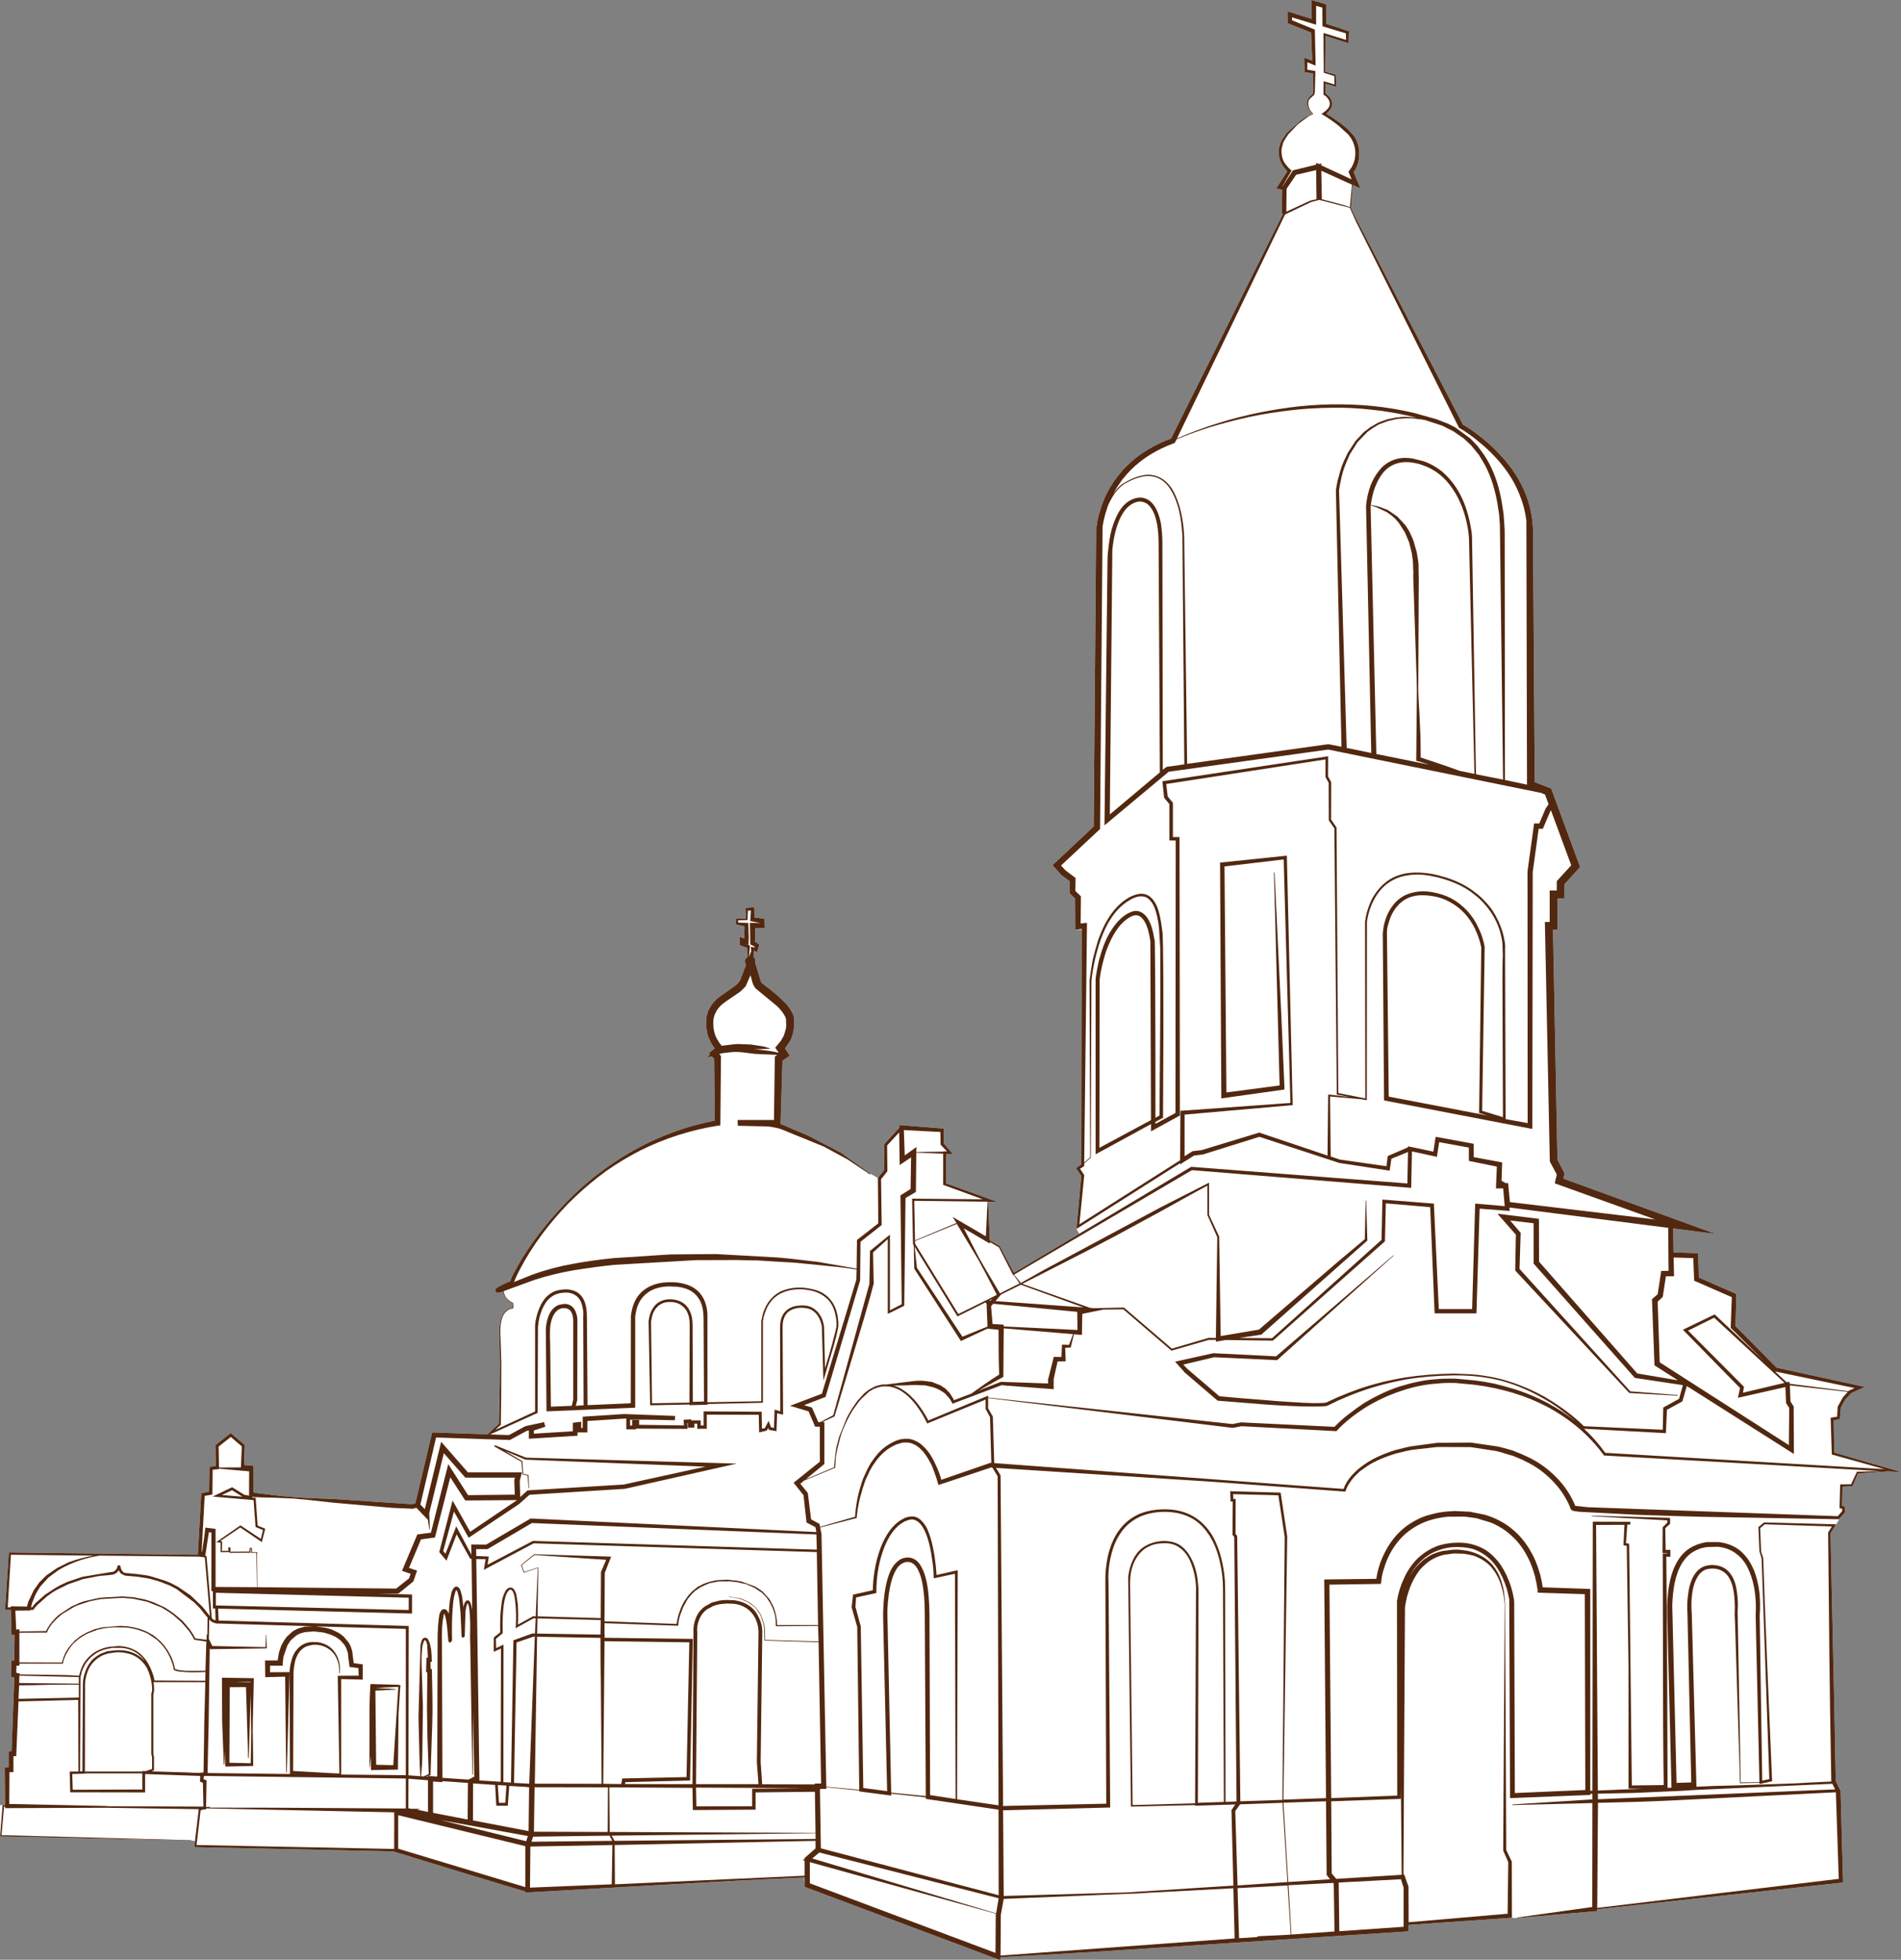 
<svg xmlns="http://www.w3.org/2000/svg" version="1.1" xmlns:xlink="http://www.w3.org/1999/xlink" preserveAspectRatio="none" x="0px" y="0px" width="750px" height="773px" viewBox="0 0 750 773">
<rect x="0" y="0" width="750" height="773" fill="#808080" stroke="none"/>
<defs>
<g id="Layer1_0_FILL">
<path fill="#FFFFFF" stroke="none" d="
M 669.95 494.3
L 660.25 494 660.15 484.55 677 486.75 616.8 464.9 617.25 462.8 614.45 457.4 612.7 366.75 614.5 366.75 614.5 354.4 617.25 354.4 617.25 348.75 623.4 342 612 311.05 605.5 308.5 604.8 209.9
Q 604.9 209.05 604.75 207.45
L 604.5 205
Q 603.9 200.15 602.2 195.6 598.95 186.95 591.8 179.35 589.25 176.5 584.75 172.75 580.6 169.45 577.15 167.45
L 535.5 87.2
Q 533.6 83.45 532.95 81.85
L 533 81.85 533.7 72.95 536.75 74.35 534.05 67.95
Q 536.2 64.9 536.25 61.05 536.4 56.95 534.25 53.7
L 531.65 50.85 528.75 48.5
Q 525.95 46.45 523.25 44.85 524.2 44 524.5 43.55 525.55 42.35 525.55 41.05 525.6 39.75 524.7 38.5 524.4 38.05 523.75 37.5
L 522.95 36.85 522.9 33 527.25 34.25 527 29.5 526.75 29.4 522.8 28.25 522.95 14.15 531.45 16.9 532.05 17.15 532.2 12.35 523.25 9.35 523.3 1.75 517.5 0 517.5 7.45 508 4.5 508 9.15 517.25 12.85 517.7 23.9 514.55 22.75 514.7 28.5 517.95 28.9 518.15 35.2 518 36.25
Q 517.95 37 517.8 37.2
L 517 37.8 516.25 38.75
Q 515.5 39.8 515.65 41.05 515.8 42.2 516.45 43.25 517.1 44.3 517.8 44.85
L 516.25 45.55 513.15 47.55 507.6 52.5 505.5 55.6 504.85 57.45
Q 504.25 59.45 504.6 61.25 504.75 63.2 505.85 64.95 506.35 65.85 506.95 66.5
L 507.85 67.6 503.5 74.35 505.85 74.85 505.75 84.35 506.2 84.35 462 173
Q 457.35 174.65 452.85 177.35 448.25 180.1 444.5 183.85 443.2 185 440.95 187.85 439.35 189.9 438 192.2 435.3 196.7 433.85 202 432.95 204.95 432.7 207.2 432.5 208.4 432.45 209.9
L 431.5 326 415.25 341.25 418.6 345 418.7 345.15 421.95 347.5 422 352.4 422.35 352.65 424.2 354.5 424.25 366.75 426.75 366.75 426.6 459.3 424.5 460.75 426.6 463.8 424.7 484.75 425.8 486.6 400 502.05 394.5 491.65 394.5 491.55 390.5 489.25 389.85 474 393.45 474.05 373.2 466.75 373.2 455.25 376 455.25 372.35 451.05 372.35 445.15 354.75 443.75 354.75 444.9 348.85 451.3 348.75 461.65 346.45 464.5 346.35 464.65 343.45 463 331.75 454.65 319 448 309.1 443.8
Q 308.6 443.55 307.95 443.4
L 308.7 418.4 311.6 416.4 309.7 413.5 310.6 412.25
Q 311 411.8 312.1 409.9
L 313 407.15 313.35 404.25 313.25 401.4 312.85 400 312.1 398.65
Q 311.45 397.45 310.5 396.3
L 308.6 394.4
Q 306.3 392.1 300.75 387.9
L 300.5 387.65 300.35 387.55 300.25 387.4 297.95 379.75 298 379.4 298 379.05 297.95 378.65
Q 297.95 378.3 297.6 377.75
L 297.25 377.5 297.5 375.05 298.7 375.55 299.6 372.55 297.85 371.4 298 366.15 301.75 366.05 301.6 362.4 297.75 361.9 297.5 357.75 294.1 358.25 294.1 358.65
Q 294.25 359.95 294.25 362.3
L 290.45 362.25 290.35 364.65 293.75 365.4 293.6 370.15 291.75 369.5 291.95 372.9 294.7 373.8 295 377.4
Q 294.4 377.75 294.1 378.4 293.85 379 293.85 379.15 293.85 379.5 294 379.75 294 380.1 294.35 380.5
L 291.95 386.75 291 388
Q 290.35 388.65 289.2 389.4
L 287.1 390.9
Q 284.1 392.95 282.75 394.05
L 280.85 396.15 279.35 398.75 278.85 400.75 278.75 400.8 278.75 401.25 278.7 401.55
Q 278.55 403.2 278.6 404.4 278.7 406.15 278.95 407.15 279.15 408.45 279.85 409.9 280.4 411.25 281.1 412.3
L 282 413.5 279.7 415.4 280.1 415.9 278.85 417.15 280.75 416.65 281.75 417.65 282 442
Q 266.3 445.1 252.3 452.5 245.65 456 238.6 461.05 232.15 465.7 226.15 471.5 214.25 483.1 205.85 496.55 203.2 501.05 201.9 503.75
L 201.3 505.4 200.05 505.9
Q 197.95 506.85 196.35 507.75
L 195.65 508.3
Q 195.5 508.45 195.5 508.65 195.4 508.75 195.4 509.15 195.55 509.6 195.85 509.75 196.15 510 196.35 509.9
L 196.75 509.9 197.85 509.65 198.55 509.4
Q 198.55 510.3 199.1 511.3 199.35 511.9 200.4 513
L 201.65 513.85 202.1 514.1
Q 202.3 514.1 202.3 514.5
L 202.25 515.8
Q 200.65 515.95 199.55 517.05 198.45 518.05 197.85 519.6 197 522.05 197 525.7
L 197.25 537.75
Q 197.25 544.65 196.85 561.6
L 192.35 565.75 170.5 565 163.85 593 162.4 593.3 131.5 591.25
Q 119.8 590.9 115.9 590.5 113.3 590.35 108.15 589.75
L 100.65 588.85 100.55 588.8 100.05 588.6 100 578.2 96.3 577.85 96.55 570 96.4 569.8 91.05 565.25 85 570 85.15 578.3 82.65 578.55 82.5 588.35 79.4 589 78.05 613.25 3.5 612.35 2 635 4.3 635 4.55 644.95 5.65 644.8 5.75 644.8 5.65 654.95 4.55 654.95 4.3 661.35 5.65 661.75 4.55 690.75 3.4 690.75 3.4 697.1 1.85 697.1 2 712 0 712 0 724.35 75.4 726 76.9 726.15 76.65 728.55 77.15 728.6 155.5 730.25 155.5 730.45 156.1 730.55
Q 180.1 737.95 182 738.5
L 207.25 746.1 207.25 746.5 290.85 741.8
Q 306.59 741.005 317.3 740.55
L 317.45 744.25 394.7 773.2 394.75 773.2 394.75 772
Q 408.25 771.3 434 769.75
L 555.75 761.8 555.75 759.25 596.5 756.45 598.5 756.55 630.15 753.8 630.15 753.1 727.15 742.55 726.15 706.05 724.25 702.45
Q 723.55 664.4 723.25 653.55
L 722.2 604.75 725.65 599.25 727.95 596.5 727.9 594.2 726.75 594 726.9 586.45 730.9 586.2 733 581.2 745 580.35 750.4 580.7 723.7 572.95 723.45 560.2 725.9 559.8 725.9 559.35 726.25 555.25 728 552 730.4 549.5 735.75 547.05 700.9 539.45 684.7 523.05 685.05 510.4 670.25 503.9 669.95 494.3 Z"/>
</g>

<g id="Layer0_0_MEMBER_0_MEMBER_0_MEMBER_0_FILL">
<path fill="#522810" stroke="none" d="
M 669.95 494.3
L 660.25 494 660.15 484.55 677 486.75 616.8 464.9 617.25 462.8 614.45 457.4 612.7 366.75 614.5 366.75 614.5 354.4 617.25 354.4 617.25 348.75 623.4 342 612 311.05 605.5 308.5 604.8 209.9
Q 604.9 209.05 604.75 207.45
L 604.5 205
Q 603.9 200.15 602.2 195.6 598.95 186.95 591.8 179.35 589.25 176.5 584.75 172.75 580.6 169.45 577.15 167.45
L 535.5 87.2
Q 533.6 83.45 532.95 81.85
L 533 81.85 533.7 72.95 536.75 74.35 534.05 67.95
Q 536.2 64.9 536.25 61.05 536.4 56.95 534.25 53.7
L 531.65 50.85 528.75 48.5
Q 525.95 46.45 523.25 44.85 524.2 44 524.5 43.55 525.55 42.35 525.55 41.05 525.6 39.75 524.7 38.5 524.4 38.05 523.75 37.5
L 522.95 36.85 522.9 33 527.25 34.25 527 29.5 526.75 29.4 522.8 28.25 522.95 14.15 531.45 16.9 532.05 17.15 532.2 12.35 523.25 9.35 523.3 1.75 517.5 0 517.5 7.45 508 4.5 508 9.15 517.25 12.85 517.7 23.9 514.55 22.75 514.7 28.5 517.95 28.9 518.15 35.2 518 36.25
Q 517.95 37 517.8 37.2
L 517 37.8 516.25 38.75
Q 515.5 39.8 515.65 41.05 515.8 42.2 516.45 43.25 517.1 44.3 517.8 44.85
L 516.25 45.55 513.15 47.55 507.6 52.5 505.5 55.6 504.85 57.45
Q 504.25 59.45 504.6 61.25 504.75 63.2 505.85 64.95 506.35 65.85 506.95 66.5
L 507.85 67.6 503.5 74.35 505.85 74.85 505.75 84.35 506.2 84.35 462 173
Q 457.35 174.65 452.85 177.35 448.25 180.1 444.5 183.85 443.2 185 440.95 187.85 439.35 189.9 438 192.2 435.3 196.7 433.85 202 432.95 204.95 432.7 207.2 432.5 208.4 432.45 209.9
L 431.5 326 415.25 341.25 418.6 345 418.7 345.15 421.95 347.5 422 352.4 422.35 352.65 424.2 354.5 424.25 366.75 426.75 366.4 426.6 459.3 424.5 460.75 426.6 463.8 424.7 484.75 465.6 458.8 465.6 459.25 471.1 455.8 474.35 455.4 474.5 455.4 496.85 448.4 528.5 458.75 528.65 458.75 548.25 461.75 548.95 457.05 555.5 454.4 555.25 466.8 470.1 460.25 469.95 460.25 400 502.05 394.5 491.65 394.5 491.55 390.5 489.25 389.85 474 393.45 474.05 373.2 466.75 373.2 455.25 376 455.25 372.35 451.05 372.35 445.15 354.75 443.75 354.75 444.9 348.85 451.3 348.75 461.65 346.45 464.5 346.35 464.65 346.5 482.55 338.35 488.9 338.1 489.15 337.95 500.4 322.75 497.75
Q 309.9 496.2 306.75 496
L 282.5 494.65 264.35 494.8 242.1 496.25
Q 233.25 497.15 226.1 498.5 218.3 499.85 210.35 502.65
L 202.85 505.65 202.8 505.75 202.75 505.65 202.6 505.75 202.6 505.65 202.5 505.5 202.75 505.65 202.85 505.65 203.35 504.3
Q 204.7 501.3 207 497.25 211 490.35 216.05 484 221.7 476.95 226.85 472.15 232.65 466.65 239.15 461.9 245.8 457.25 252.9 453.65 267.3 446.55 283.25 444
L 284.2 443.9 284.45 416.5 283.75 415.75 285.1 415.4 288.6 415
Q 289.95 414.85 292.1 415
L 295.5 415.4
Q 297.65 415.75 299 415.75
L 306 416.05 306.6 416.15 305.7 416.75 305.35 441.75 291 441.75 291.1 444.05 302.5 444.3
Q 304.35 444.45 305.2 444.65 307.35 445.05 308.45 445.5
L 325 452.25 334.35 457.3 343.25 463.25 343.45 463 331.75 454.65 319 448 309.1 443.8
Q 308.6 443.55 307.95 443.4
L 308.7 418.4 311.6 416.4 309.7 413.5 310.6 412.25
Q 311 411.8 312.1 409.9
L 313 407.15 313.35 404.25 313.25 401.4 312.85 400 312.1 398.65
Q 311.45 397.45 310.5 396.3
L 308.6 394.4
Q 306.3 392.1 300.75 387.9
L 300.5 387.65 300.35 387.55 300.25 387.4 297.95 379.75 298 379.4 298 379.05 297.95 378.65
Q 297.95 378.3 297.6 377.75
L 297.25 377.5 297.5 375.05 298.7 375.55 299.6 372.55 297.85 371.4 298 366.15 301.75 366.05 301.6 362.4 297.75 361.9 297.5 357.75 294.1 358.25 294.1 358.65
Q 294.25 359.95 294.25 362.3
L 290.45 362.25 290.35 364.65 293.75 365.4 293.6 370.15 291.75 369.5 291.95 372.9 294.7 373.8 295 377.4
Q 294.4 377.75 294.1 378.4 293.85 379 293.85 379.15 293.85 379.5 294 379.75 294 380.1 294.35 380.5
L 291.95 386.75 291 388
Q 290.35 388.65 289.2 389.4
L 287.1 390.9
Q 284.1 392.95 282.75 394.05
L 280.85 396.15 279.35 398.75 278.85 400.75 278.75 400.8 278.75 401.25 278.7 401.55
Q 278.55 403.2 278.6 404.4 278.7 406.15 278.95 407.15 279.15 408.45 279.85 409.9 280.4 411.25 281.1 412.3
L 282 413.5 279.7 415.4 280.1 415.9 278.85 417.15 280.75 416.65 281.75 417.65 282 442
Q 266.3 445.1 252.3 452.5 245.65 456 238.6 461.05 232.15 465.7 226.15 471.5 214.25 483.1 205.85 496.55 203.2 501.05 201.9 503.75
L 201.3 505.4 200.05 505.9
Q 197.95 506.85 196.35 507.75
L 195.65 508.3
Q 195.5 508.45 195.5 508.65 195.4 508.75 195.4 509.15 195.55 509.6 195.85 509.75 196.15 510 196.35 509.9
L 196.75 509.9 197.85 509.65 198.55 509.4
Q 198.55 510.3 199.1 511.3 199.35 511.9 200.4 513
L 201.65 513.85 202.1 514.1
Q 202.3 514.1 202.3 514.5
L 202.25 515.8
Q 200.65 515.95 199.55 517.05 198.45 518.05 197.85 519.6 197 522.05 197 525.7
L 197.25 537.75
Q 197.25 544.65 196.85 561.6
L 192.35 565.75 170.5 565 163.85 593 162.4 593.3 131.5 591.25
Q 119.8 590.9 115.9 590.5 113.3 590.35 108.15 589.75
L 100.65 588.85 100.55 588.8 100.05 588.6 100 578.2 96.3 577.85 96.55 570 96.4 569.8 91.05 565.25 85 570 85.15 578.3 82.65 578.55 82.5 588.35 79.4 589 78.05 613.25 3.5 612.35 2 635 4.3 635 4.55 644.95 5.65 644.8 5.75 644.8 5.65 654.95 4.55 654.95 4.3 661.35 5.65 661.75 4.55 690.75 3.4 690.75 3.4 697.1 1.85 697.1 2 712 1 712 1 712.25 0.05 724.1 0 724.35 75.4 726 75.4 725.85 0.6 723.85 1.6 712.55 2 712.55 2 713.2 41.75 713.05 78.4 713.6 78.4 713.75 76.65 728.55 77.15 728.6 155.5 730.25 155.5 730.45 156.1 730.55
Q 180.1 737.95 182 738.5
L 207.25 746.1 207.25 746.5 290.85 741.8
Q 306.7 741 317.45 740.55
L 317.45 744.25 394.7 773.2 394.75 772
Q 408.25 771.3 434 769.75
L 555.75 761.8 555.75 759.25 596.5 756.45 596.45 734.1 596.3 734 594.25 729.7 593.8 632.55
Q 593.55 627.6 592.55 624.45 591.35 620.2 588.7 617.1 585.9 614 581.75 612.5 579.45 611.7 577.65 611.5
L 575.5 611.25
Q 574.2 611.2 573.45 611.25
L 569.25 611.75
Q 567.2 612.2 565.2 613.05 563.55 613.85 561.55 615.3 559.85 616.75 558.5 618.3 557.1 620.05 556.05 621.8 557.85 618.5 560.3 616.05 562 614.4 563.75 613.3 565.6 612.15 567.65 611.45 571.75 609.95 576.25 610.25 577.8 610.25 580.65 610.85 582.6 611.4 584.55 612.55 588.3 614.75 590.75 618.55 592.95 621.9 594.45 626.6 594.8 627.8 595.45 630.95
L 595.75 709.25 627.4 708 627.4 707.6 628.25 707.55 628.25 709.75 596.7 711.75 596.7 712 628.25 711.2 628.2 752.2 598.5 756.35 598.5 756.55 630.15 753.8 630.15 753.1 727.15 742.55 726.15 706.05 726 705.95 724.25 702.45
Q 723.55 664.4 723.25 653.55
L 722.2 604.75 724.4 601.25 696 600.5 695.9 600.55 693.8 602.3 693.7 602.45 693.75 602.6 694.15 612 694.2 612.05 695 614.75 698.05 701.75 695.25 702.35 694.25 637.25
Q 694.6 632.85 694.15 628.2 693.6 623.55 692 619.35 690.95 617 689.8 615.25 688.6 613.5 686.7 611.75 683.15 608.85 678.05 608.25
L 673.5 608.25
Q 670.85 608.65 668.95 609.5 664.5 611.3 661.95 615.6 659.85 618.85 658.7 624.25 657.9 628.15 657.75 633.25 657.75 636.85 657.9 642.1
L 659.45 705.1 657.9 705.2 657.75 659.2
Q 657.65 639.85 657.4 614.05
L 659 614.05 659 611.3 657.15 611.35 657 602.8 658.9 601.05 658.9 599.2 658.8 598.7 628 597.85 628 598.05 657.8 599.7 657.8 600.6 656 602.35 655.95 602.55 655.9 612.55 657.75 612.6 657.75 612.75 656 612.75 656.15 682
Q 656.25 698.6 656.4 704.1
L 643.8 704.25 642.75 609.25 642.7 608.95 642.3 608.8 641.5 608.75 642 601.45 642 601.35 643.2 601.35 643.2 600.25 628.4 600.2 628.25 706.3 627.4 706.35 627.4 626.75 608.65 626.1
Q 608.4 624.1 607.65 621.05 606.7 617.8 605.65 615.35 603 609.45 598.95 605.25 596.4 602.8 594.25 601.35 591.5 599.6 588.8 598.5 587.1 597.95 585.95 597.5
L 580 596.3 574 596 570.95 596.2
Q 567.5 596.5 565 597.25 561.85 597.95 559.25 599.3 556.35 600.75 554.05 602.6 549.4 606.4 546.5 612.05 544.9 615.15 544.15 617.7 543.35 620.2 543 622.75
L 522.45 623 523.15 709.25 506.35 709.85 507.85 606.1 505.25 588.75 485.35 588.2 485.5 592.25 486.35 592.3 486.25 605.35 486.35 605.5 486.95 606.25 487.85 710.55 483.5 710.75 483.35 626.35
Q 483.35 621.2 482.1 615.75 480.8 610.1 478.35 605.75 475.2 600.65 470.75 598.1 466.3 595.5 460.35 595.35 454.45 595.2 449.75 597.05 444.6 599.25 441.35 603.8 438.55 607.7 437.1 613.7 435.95 619.15 436.1 624.35
L 436.45 711.45 395.85 712.35 396 712.45 395.75 712.45 394.75 582 394.7 581.85 392.95 579 478.1 584.45 530.75 588.35 530.95 587.95
Q 531.7 585.5 534.25 582.55
L 536.5 580.35 539.15 578.45
Q 543.85 575.35 551 573.25
L 554.15 572.5
Q 555.05 572.25 557.3 571.85
L 567.05 570.75 580.2 570.8 589.75 572.25
Q 591.15 572.45 596 574 596.6 574.05 597.55 574.5
L 599 575.1
Q 601.3 576.05 602 576.5 607.6 579.1 612.4 584 616.9 588.5 619.45 594.5
L 619.55 594.95 620.05 595.7 620.95 596 623.05 596.3 646.2 597.5
Q 666.65 598.2 672.55 598.3
L 725.65 599.25 725.75 599 727.95 596.5 727.9 594.2 726.75 594 726.9 586.45 730.9 586.2 733 581.2 745 580.35 750.4 580.7 723.7 572.95 723.45 560.2 725.9 559.8 725.9 559.35 726.25 555.25 728 552 730.4 549.5 735.75 547.05 700.9 539.45 684.7 523.05 685.05 510.4 670.25 503.9 669.95 494.3
M 668.4 505.15
L 683.25 511.65 682.8 523.75 696 536.85 676.5 518.45 663.95 524.5 686.5 547.5 685.65 551.35 704.4 547.1 704.65 553.45 705.9 555.3 705.75 570 654.8 537.35 654 513.45 656 511.55 657.25 503.4 660.45 503.4 660.3 496 668.05 496.25 668.4 505.15
M 666 524.85
L 676.3 519.75 704.05 545.45 687.65 549.35 688.05 547 666 524.85
M 657.65 556.1
L 663.75 552.75 665.5 546.7 707.75 573.5 707.65 554.75 706.4 552.8 706.15 546.45 729 549 727 551.25 727 551.3 725.05 554.8 725 555 724.8 558.8 722.25 559.2 722.7 573.7 743.5 579.5 633.3 573.05
Q 629.75 568 624.95 563.55
L 657.25 565.3 657.65 556.1
M 706.05 545.8
L 706 545 705 545.2 704.9 545.25 700.3 540.95 731.7 547.5 729.5 548.5 729.25 548.75 706.05 545.8
M 724.3 706.95
L 725.45 741.1 630.15 752.55 630.45 711.1 644.95 710.75
Q 651.5 710.55 661 710.1
L 724.3 706.95
M 511.35 68.95
L 519.25 67.1 519.4 78.6 517.05 79.1 517 79.1 507.5 83.5 507.6 74.45 511.35 68.95
M 521.5 78.6
L 521.3 67.35 533.4 72.85 532.55 81.7
Q 530.3 80.85 526.7 79.95
L 521.5 78.6
M 222.85 516
Q 224.1 516.1 224.75 516.75 226.05 517.85 226.15 520.85
L 226.15 552.05 225.6 554.5 217.35 554.85 217.05 529.75
Q 216.9 526.6 217 524.6 217.05 522.05 217.9 519.8 218.9 517.25 220.75 516.35 221.75 515.9 222.85 516
M 269.25 515.2
Q 271.15 516.6 271.85 519.7 272.1 520.95 272.1 522.35
L 272 553.25 257.25 553.5 256.85 521.3 257.1 520
Q 257.6 517.1 259.5 515.3 261.4 513.5 264.35 513.55 267.4 513.55 269.25 515.2
M 320.35 555.2
L 317.25 554.25 325.7 551 339.35 505 339.5 489.8 347.6 483.4 347.85 483.25 347.6 465.15 350.1 462 350 451.8 354.75 446.65 354.95 459.55 359.45 456.5 359.25 469 355.25 471.5 355.75 514.45 351.1 516.85 351.1 487 343.25 493.4 343 506.4 328.75 558.2 323.6 560.95 322.85 560.95 320.35 555.2
M 86.4 579.45
L 86.4 579.3 98.3 580.35 98.25 589.8 98.65 590 96.4 589.6 91.55 586.6 91.3 586.75 83.9 590.3 100.05 591.7 100.8 602.05 100.9 602.35 103.75 603.5 102.9 607 95 601.75 94.8 601.7 85.3 608.3 87.05 608.5 87.05 612.25 90.55 612.2 90.55 612.5 98.8 612.45 98.8 610.95 99.05 611 99.05 612.5 101.25 612.5 101.15 612.75 101.4 626.05 85.05 625.95 85.05 603.05 81.05 602.55 80.9 603.3
Q 80.9 603.95 80.65 605.7
L 79.75 612 79.55 612 80.75 590.05 83.8 589.5 83.9 579.75 86.4 579.45
M 91.55 587.8
L 95.65 590.35 87.55 589.7 91.55 587.8
M 161.25 630.2
L 161.25 635.05 85.15 633.25 85.15 628.25 161.25 630.2
M 82.4 604.35
L 83.4 604.5 83.4 627.6 84 627.6 84 634.45 84.9 634.45 85.05 639.1 84.55 639 84.05 638.7 83.55 638.25 81.5 614 81.4 613.7 80.5 613.5 81 613.55 82.4 604.35
M 25.1 664.5
Q 27.15 664.45 31.1 664.5
L 31.1 669.6 7.3 670.1 7.55 664.75
Q 12.4 664.75 18.95 664.55
L 25.1 664.5
M 6.4 692.7
L 7.3 671.1 30.85 670.5 30.95 698.75 28 698.75 27.5 698.8 27.7 706.95 57.25 707 57.25 699.75 79 700.5 78.9 702.75 80.05 703.2 80.25 712.6 42.9 712.45 41.75 712.35 3.65 711.55 3.75 699 5.3 699 5.3 692.7 6.4 692.7
M 60.75 667.35
L 60.75 667.25
Q 60.9 665.6 60.55 663.5
L 81 663.5 80.75 673.5
Q 80.55 678.8 80.5 686.6
L 80.3 699.1 79.05 699.25 79.05 699.3
Q 76.55 699.3 73.4 699.1
L 59.75 698.7 60.75 698.3 60.75 692.8 60.45 691.75 60.5 691.85 60.5 668.3 60.75 667.35
M 80.3 701.75
L 80.4 700.6 81.4 700.5 159.5 701.5 160.1 701.55 160.1 713.25 159.85 713.35 120.75 713.1
Q 109.15 713 82.5 713
L 83.3 712.75 81.3 712.75 81.5 702.25 80.3 701.75
M 56.15 699.5
L 56.15 705.85 28.7 705.95 28.5 699.75 33.5 699.6 33.5 699.5 56.15 699.5
M 157.1 716
L 157.15 716 207.25 728.2 207.25 744.35 157.1 729.2 157.1 716
M 161.1 713.25
L 161.15 701.6 168.85 702.2 168.85 714.7 164.55 713.8 165.9 713.45 162.25 713.45 161.1 713.25
M 322.1 605.25
L 322.25 611.25 210.35 607.8 210.15 607.85 192.35 617.2 192.85 613.95 187.9 613.75 187.85 611.05 192.3 611.05 192.5 610.95 209.85 600.75 322.1 605.25
M 203.4 642.25
L 210.55 638.3 211.35 638.35 211.05 644.35 210.05 644.3 202.55 647 201.6 703.1 198.6 702.95 198.65 648.7 195.75 650.1 195.65 646.45 198.15 644.35 198.35 644.25 198.35 644
Q 198.2 639.15 198.5 635.45 198.65 633.15 199.05 631.25 199.4 629.75 199.6 629.25 200.1 628.05 200.55 627.5 201.3 626.75 201.85 627.2 202.3 627.5 202.75 628.8 203.2 630.55 203.4 633 203.75 636.65 203.5 641.5
L 203.4 642.25
M 208.1 704.95
L 208.75 704.95 208.55 722.25 186.6 718.05 186.65 703.45 195.35 704.05 195.8 712.25 200.35 712.25 200.9 704.45 207.85 704.85 208.1 704.95
M 209.65 726.45
L 210.35 724.45 240.5 724.05 241.55 726.1 209.65 726.45
M 208.25 724.2
L 207.6 726.25 174 717.95 208.25 724.2
M 242.4 726
L 241.35 724.05 321.75 723.1 321.75 725.35 242.4 726.1 242.4 726
M 240.6 722.6
L 240.55 722.55 240.4 705 273.2 705.2 273.35 713.95 298.1 713.8 298.1 707 321.5 706.75 321.75 722.95 240.6 722.6
M 209.25 728.35
L 241.6 727.75 241.35 743.25 209.1 744.55 209.25 728.35
M 210.9 704.95
L 239.85 705 239.75 722.6 210.65 722.5 210.9 704.95
M 196.4 704.1
L 199.8 704.3 199.35 711.1 196.85 711.1 196.4 704.1
M 184.6 703.25
L 184.5 717.7 170.85 715.05 170.85 702.7 174.55 702.95 174.55 702.55 184.6 703.25
M 168.1 700.75
L 168.85 700.5 168.85 700.8 168.1 700.75
M 323.5 705.85
L 323.75 705.6 326 705.6 326 704.95 339 706.25 339 706.6 351.6 708.25 351.6 707.5 365.25 708.95 365.25 709.55 393.95 713.8 394 747.55 323.85 729.05 323.5 705.85
M 296.75 705.55
L 296.75 712.45 274.75 712.5 274.6 705.1 316.85 705.3 296.75 705.55
M 320.45 733.05
L 323.25 730.7 394 748.75 393 754.7 320.45 733.05
M 319.5 742.85
L 319.5 734.5 392.95 754.85 392.85 754.95 392.75 770.3 319.5 742.85
M 361 490.5
L 361 489.5 377.5 482.75 385.85 496.65
Q 387.1 498.8 393.25 510.65
L 392.95 510.9 388.85 513 388.5 512.95 388.6 513.1 378.1 518.3 361 490.5
M 361 489.25
L 360.7 473.65 389.6 474 388.95 487.65 375.85 480 377.35 482.4 361 489.25
M 390.2 513
L 391.5 512.35 390.75 513.05 390.2 513
M 391 515.25
L 391.85 514.25 425 517.45 425.1 524.6 396 523.2 396 522.5 391.6 522.25 391 515.25
M 458.5 608.75
Q 462.3 608.45 464.85 610.1 467.55 611.75 469.25 615.1 470.65 618.1 471.35 621.55 472.05 625.55 471.85 628.35
L 471.5 711.3 446.85 712 445.85 625.5
Q 445.8 624.25 445.95 622.1 446.3 618.4 447.75 615.6 449.4 612.35 452.1 610.6 454.9 608.85 458.5 608.75
M 356.1 616.6
Q 357.4 615.95 358.5 616.1 360.75 616.35 362.25 619.3 363.4 621.65 363.95 624.8 364.85 629.75 364.85 636.6
L 365.25 708.45 351.6 707.1 350.2 641.1
Q 350.1 638.5 350.1 635.2 350.4 628.25 351.75 623.5 352.65 620.35 354.1 618.3 355.1 617.1 356.1 616.6
M 553 739.5
L 527.2 741.1 525.4 738.95 525.2 710.5 552.65 709.55 552.7 705.45 553 739.5
M 506.35 711.05
L 523.15 710.5 523.4 739.55 524.75 741.25 508.25 742.35 506.35 711.05
M 487.35 714.35
L 489.25 711.7 506 711.1 507.95 742.35 488.25 743.7 487.35 714.35
M 508.35 743.6
L 525.95 742.7 526.2 743 526.5 761.85 509.5 763.05 508.35 743.6
M 508 743.7
L 509.25 763.1 495.95 763.75 495.95 763.95 496.85 764 488.85 764.5 488.25 744.75 508 743.7
M 553.75 760
L 528.4 761.75 528.15 742.55 552.7 741.25 553.75 744.5 553.75 760
M 658.3 501.3
L 655.4 501.3 654 510.5 651.75 512.45 652.75 538.55 662 544.45 645.95 541.75 607.2 497.65 607.15 480.75 590.8 478.75 598.05 487 597.8 501.15 642.8 549.45 661.8 550.5 661.9 550.25 643.2 548.8 599.5 500.5 599.95 486.25 599.7 486 595.8 481.4 605.05 482.5 605.05 498.4 645 543.5 663.95 546.35 662.45 551.75 656.2 555.2 656 563.95 624.9 562.55
Q 621.95 559.6 617.8 556.5 614.15 553.8 609.9 551.25 601.55 546.5 592.3 544 588.25 542.95 583 542.3 579.6 541.95 573.5 541.8 563.5 541.95 554.55 543.3 544.75 544.9 536.15 547.85 531.15 549.65 527.25 551.35
L 523.5 553.1 523.05 553.25
Q 522.1 553.45 518.5 553.45 514.5 553.4 509.1 553 503.65 552.7 499.7 552.3 490.3 551.6 481.1 550.75
L 468.35 539.85 466.85 538.25 479 535.35 503.85 536.5 549.8 495.3 549.7 495.15 503.45 535 478.7 533.75 463.6 537.1 467.1 541 467.1 541.1 480.35 552.45 480.6 552.5 499.5 554
Q 504.85 554.4 509 554.55 513.45 554.8 518.5 554.8 522.2 554.8 523.4 554.55 523.9 554.45 524.05 554.3
L 527.75 552.5
Q 532.45 550.4 536.5 548.95 544.75 545.95 554.75 544.1 563.4 542.65 573.5 542.5 579.35 542.5 582.95 542.95 587.35 543.4 592.2 544.6 601.15 547.05 609.5 551.95 613.35 554.1 617.3 557.2 619.2 558.6 621.55 560.6 616.55 556.65 610.75 553.5 604 549.9 596.75 547.7 591.95 546.3 589.45 545.75 585.2 544.9 581.95 544.5
L 574.4 543.8
Q 569.65 543.7 566.75 544 563.15 544.2 559.25 545.05 556.4 545.6 551.8 547 545.2 549.2 538.05 553.5 534.9 555.6 531.9 557.95 529.1 560.1 526.5 562.8
L 489.75 561.05 489.6 561 489.6 561.05 486.25 561.7 389.85 551.25 389.85 550.5 366.25 560.3
Q 364.55 556.95 362.1 553.75 359.35 550.2 356.25 548.25 354.5 547.05 352.5 546.5
L 354.6 546.5
Q 356.6 546.5 360.6 546.3
L 365.1 546.45 368.25 547.2 370.25 548 372.1 549.1 372.95 549.75 374.35 551.35
Q 374.6 551.55 375 552.25
L 375.85 553.75 376.25 553.5 395.2 546.35
Q 396.65 546.55 399.85 546.75
L 415.7 547.95 415.7 544 417.25 537 420.45 536.95 420.25 531.6 422.45 531.5 422.5 531.2 423.7 526.3 426.85 526.55 427 518.25 435.25 516.55 443.2 516.45 462 532.6 462.2 532.75 477.1 528.45 477 528.5 479.7 528.5 479.7 529.2 483.6 528.55 502.2 528.8 546.2 489.8 546.4 489.65 546.75 474.65 564.25 476.15 566 518.05 582.5 518.05 583.75 476.75 595.65 477.65 595.5 476.3 658.15 484.3 658.3 501.3
M 732.75 580.5
L 732.55 580.55 732.5 580.75 730.3 585.45 726 585.5 725.75 594.95 726.8 595.1 726.75 596.1 725.05 598.05 626.5 594.5 621.75 594 621.5 594 621.4 593.75
Q 618.8 587.5 613.8 582.5 608.85 577.55 602.9 574.75 602.55 574.55 599.75 573.3
L 598.25 572.75
Q 597.8 572.5 596.7 572.1
L 593.45 571.2
Q 591.45 570.6 590.2 570.45
L 580.25 569 567 569.1 557.05 570.45
Q 555.7 570.6 550.55 571.95 543.15 574.25 538.5 577.5 532.1 581.8 530.05 587.3
L 392.25 577.1 391.7 558.75 389.85 555.5 389.85 551.45 486.25 563.2 486.45 563.2 489.85 562.55 527.25 564.5 527.5 564.25
Q 529.5 562 532.95 559.25 535.6 557.15 539 555 545.45 551.1 552.45 548.75 555.9 547.55 559.55 546.75 563.85 545.9 566.9 545.75 569.4 545.4 574.3 545.5
L 581.75 546.2
Q 597.7 548.25 610.15 554.75 624 562.1 632.65 573.85
L 632.75 574.1 741.75 580.25 732.75 580.5
M 722.75 602.1
L 721.25 604.45 721.75 653.55
Q 721.9 669.85 722.5 702.6
L 722.5 702.7
Q 712.75 703.15 707.8 703.45
L 692.05 704
Q 686.85 704.2 676.25 704.45
L 669.3 704.75 667.45 636.5
Q 667.15 632.7 667.5 629.55 667.85 625.6 669.2 623 670.75 619.55 673.8 618.85
L 675.45 618.7 677.05 618.8
Q 678.7 619.1 680 620 682.35 621.55 683.5 625.5 684.25 628.25 684.4 632.35 684.5 634.05 684.4 635.85 684.3 636.8 684.5 639.45
L 686.5 703.45 686.65 703.35 694.15 703.2 694.15 703.7 699.15 702.6 697.3 658.45
Q 696.1 629.05 695.65 614.7
L 695.65 614.55 694.8 612 694.45 602.75 696.25 601.25 722.75 602.1
M 690.25 620.05
Q 691.8 623.65 692.4 628.45 692.95 633 692.65 637.05
L 694.15 702.95 686.75 703.05 685.55 635.95
Q 685.65 634.3 685.65 632.3 685.5 628.2 684.75 625.2 683.65 620.95 680.8 618.85 679.25 617.75 677.25 617.45
L 675.45 617.25 673.5 617.5
Q 671.55 617.9 670.05 619.25 668.8 620.4 667.8 622.3 666.35 625.3 665.95 629.35 665.5 632.5 665.75 636.55
L 667.25 703.05 661.45 703.25 659.75 633.25
Q 659.9 628.65 660.65 624.6 661.65 619.8 663.55 616.7 665.9 612.8 669.7 611.25 671.2 610.5 673.7 610.2
L 677.9 610.1
Q 682.45 610.65 685.5 613.25 687.1 614.55 688.3 616.3 689.5 618.1 690.25 620.05
M 722.9 703.6
L 724 705.8 630.45 709.7 630.4 707.5 644.75 707.2
Q 657.35 706.65 660.55 706.5 661.85 706.5 668.45 706.05
L 722.9 703.6
M 531 13.15
L 531.05 15.75 522.15 13 522.25 28.65 522.45 28.75 526.4 30 526.5 33.3 522.2 32.05 522.15 37.3 522.3 37.45 523.25 38.1 524 39
Q 524.65 39.95 524.65 41 524.65 41.95 523.75 43 523 43.85 522 44.5
L 521.3 45 522.05 45.35
Q 525.3 47.35 528 49.5
L 532 53.1 533 54.5
Q 534.9 57.55 534.7 61 534.55 64.5 532.3 67.35
L 532 67.7 533.25 70.75 521.25 65.2 521.25 64.45 520.3 64.7 519.25 64.2 519.25 64.95 510.1 67.2 506.1 73.35 506 73.35 509.6 67.25 509.1 66.85
Q 508.55 66.45 507.95 65.7
L 506.85 64.35
Q 505.85 62.65 505.7 61.1 505.4 59.45 505.85 57.7
L 506.35 56 507.25 54.5
Q 507.35 54.3 508.25 53
L 512 49.05
Q 513.05 48.2 513.45 47.95
L 516.4 45.8 518 45 518.15 45 518 44.85
Q 516.15 42.85 516.15 41 516 40 516.7 39.05
L 517.8 38
Q 518.4 37.6 518.4 37.55 518.6 37.15 518.75 36.3
L 518.95 28.4 518.9 28 515.75 27.5 515.8 24.55 519.05 25.9 518.75 11.7 509.75 8 509.75 6.85 519.25 9.75 519.25 2.3 521.7 3 521.75 9.85 521.8 10.4 531 13.15
M 517.25 79.7
L 520.5 78.85 532.55 81.95 535 87.45 575.55 168.6 575.7 168.85 576 168.95
Q 580 171.3 583.55 174.35 586.9 177 590.3 180.7 597.05 188.05 600 196.4 601.55 200.4 602.2 205.35
L 602.45 309.5 593.75 307.65 593.65 210.9
Q 593.65 208.3 593.5 206.85
L 593.2 202.7
Q 592.45 197.2 591.8 194.65 589.9 186.05 585.5 179.4
L 583 176 580.15 173 574.25 168.65 571.45 167.2 566.7 165.35 557.75 162.85
Q 549.85 161 541.65 160.15 534.3 159.4 525.25 159.5 517 159.65 509 160.7 499.85 161.95 492.85 163.6 484.95 165.4 477.2 168 470 170.45 464.35 172.95
L 506.95 84.7 507.5 84.35 517.25 79.7
M 493.1 164.4
Q 501.45 162.7 509.1 161.85 516.35 160.95 525.25 160.85 533.75 160.7 541.5 161.65 548.8 162.35 557.45 164.4
L 558.8 164.7 554.9 164.4 553 164.45
Q 551.85 164.65 551.05 164.65
L 547.3 165.4 543.75 166.7 540.4 168.65
Q 539.85 169.05 538.9 169.85 538.2 170.2 537.45 171.1
L 534.8 173.9 531.7 178.7
Q 531.25 179.55 530.05 182.2 529.2 184.25 528.75 185.85
L 527.75 189.5
Q 527.2 192.1 527.05 193.35
L 529.25 294.55 524.25 293.55 523.95 293.55 468.35 301.3 467.2 211.65
Q 467 206.6 465.85 201.65 464.35 195.7 462 192.25 460.2 189.8 458.25 188.7 456.05 187.4 453.35 187.25 449.05 187.25 443.75 190.35 441.7 191.45 440 193.7
L 439.2 194.9 440 193.4
Q 440.65 192.15 442.75 189.2 444.85 186.65 446.1 185.4 452.9 178.6 463.1 174.85
L 463.5 174.65 464.25 173.25
Q 470.7 170.6 477.35 168.5 485.35 166.1 493.1 164.4
M 554.9 164.95
L 556.75 165
Q 557.45 165 560.5 165.4
L 562.15 165.65 569 167.9 573.45 170.15 577.5 172.95 580.4 175.65 583.5 179.45 584 180.35
Q 588.1 186.45 590.05 195 590.65 197.4 591.45 202.9 591.75 206.5 591.75 206.95
L 593 307.5 582.3 305.4 580.75 211.95
Q 580.7 210.05 580.25 207.85 578.65 198.7 574.5 192.35 572.2 188.8 568.95 186 565.4 183.2 561.55 181.9
L 557.5 180.9
Q 555.3 180.5 553.2 180.65 548.6 181.1 545.3 184.25 542.45 187.2 540.75 191.45 540 193.55 539.55 195.5 539.05 198.05 538.95 199.75
L 541 297 531.3 295 528.3 193.4
Q 528.45 191.95 528.95 189.75 529.25 188.05 529.8 186.15 530.45 184.1 531.05 182.65
L 532.55 179.2 535.55 174.45 539.4 170.45 540.9 169.35
Q 542 168.55 542.45 168.35
L 544 167.4 547.5 166.1 551.2 165.25 554.9 164.95
M 541.4 195.9
Q 541.75 194.2 542.5 192.15 544.2 187.85 546.55 185.5 549.35 182.8 553.3 182.35 554.9 182.15 557.25 182.45
L 559.7 182.95 561.05 183.4
Q 568.6 185.9 573.3 193.1 577.5 199.45 579.05 208.1 579.45 210.4 579.55 212.1
L 581.7 305.25 575.9 304.05 571 302.3
Q 562.75 299.5 560.5 298.8 560.5 293.25 560.4 290.4
L 560 281.3
Q 559.65 276.35 559.55 272.25
L 559.75 226.95 559.7 227.1 559.65 222.4
Q 559.5 220.95 558.95 217.85
L 557.7 213.4
Q 557.1 211.85 556.75 211.2 556.45 210.45 555.75 209.15
L 554.5 207.2 551.3 203.75 547.5 201.15 545.4 200.35
Q 544.6 200 543.2 199.65 541.1 199.25 541 199.2
L 540.95 199.4 543.05 200.1 547.05 201.95 548.8 203.2
Q 549.35 203.6 550.5 204.65
L 551.95 206.35 554.25 209.95 555.95 213.95 557 218.2
Q 557.45 221.15 557.5 222.6
L 557.55 224.75
Q 557.7 225.85 557.55 226.9
L 558.75 263.25
Q 559 270 559 272.25
L 558.75 299.5 558.8 300.15 559.45 300.25 563.95 301.65 543 297.4 540.75 199.85
Q 540.9 198.2 541.4 195.9
M 451.75 196.6
Q 449.9 195.9 447.5 196.65 443.8 197.9 441.45 201.9 439.65 204.95 438.5 209.15 437.65 212.45 437.25 216.75 436.95 218.8 436.95 220.65
L 435.75 325.55 461.1 304.4 524 295.65 608 312.75 609.55 313.4 610.95 317.15 609.9 318.8 609.8 318.9 609.75 319 607.3 324.8 605.25 324.8 602.65 343.65 602.7 443 594 441.4 593.8 374.4
Q 593.9 373.2 593.75 372 593.4 369.6 592.75 367.5 591.5 363.2 588.75 359 587.35 357 585.75 355.4 584.25 353.7 582.3 352.25 578.75 349.35 574.25 347.5 570.5 345.9 565.4 344.8 560.45 343.85 556.05 344.3 550.95 344.9 547.3 347.55 543.65 350.25 541.25 354.65 539.1 359.1 538.55 363.65
L 538.65 433.25 528 431.15 527.3 326.4 525.15 323.25 525.2 308.55 523.95 306.25 524 298.3 458.6 308.15 459.25 314.5 459.35 314.65 459.45 314.9 461.35 317.15 461.35 331.5 463.85 331.55 463.75 439 455.85 443.3 455.85 442.5 458.85 440.9 459 407.25
Q 459 381.35 458.85 374
L 458.7 368.25 458.35 365.65
Q 457.7 360.6 456.45 357.5 455.3 355 453.95 353.9 452.15 352.35 449.75 352.55 447.85 352.75 445.6 353.9 443.4 355.2 442.1 356.4 439.15 358.95 436.85 362.9 435 366 433.35 370.5 432.2 374.1 431.1 378.55 430.15 383.9 429.85 386.8
L 430.1 456.5 427.75 458.55 428.85 364 426.35 364.25 426.45 353.55 424.25 351.4 424.35 346.3 420.35 343.3 418.6 341.4 434 327 435 207.6
Q 435.45 204.95 436.1 202.65 436.25 202.15 437.1 199.5
L 437.7 198.2
Q 440.35 192.75 444 190.65 449.2 187.7 453.35 187.75 455.95 187.9 458 189.15 460 190.35 461.5 192.6 463.9 196.15 465.25 201.75 466.25 206.4 466.5 211.65
L 467.25 301.5 460.2 302.5 458.75 303.65 458.6 214.15
Q 458.6 210.35 458 206.4 457 201.55 455.1 199.1 453.65 197.15 451.75 196.6
M 453.85 200
Q 455.65 202.3 456.5 206.7 457.1 210.45 457.1 214.15
L 457.6 304.65 437.85 321.25 438.85 216.9
Q 439.25 212.75 440.1 209.6 441.15 205.5 442.85 202.7 444.9 199.25 448 198.15 449.8 197.5 451.25 198.1 452.7 198.5 453.85 200
M 462.6 316.5
L 460.7 314.15 460.1 309.25 522.95 299.55 522.95 306.5 523 306.65 524.2 308.75 524.25 323.55 524.3 323.65 526.45 326.75 527.4 431.75 532.8 432.75 524.45 431.75 524 431.75 523.75 455.8 496.85 446.75 496.6 446.8 474.1 453.65 470.7 454.05 470.5 454.05 470.25 454.25 467.35 456.05 467.35 439.65 510 435.9 507.7 337.5 481.35 340.25 481.85 433.25 506.75 429.75 506.75 428.9
Q 505.3 394.7 504.85 386.5
L 502.85 344.15 502.6 344.15 504.85 428.15 483.85 430.9 483.1 341.75 506.45 339 509.1 435.05 465.7 438.15 465.6 457.65 425.85 482.9 427.75 463.75 427.75 463.5 426.1 461 427.5 460.15 427.75 459.9 427.75 458.9 430.35 456.65 430.6 386.9
Q 431 383 431.95 378.75 432.9 374.55 434.2 370.8 435.9 366.2 437.6 363.4 440 359.4 442.75 357.15 444.15 355.9 446.1 354.8 448.05 353.7 449.75 353.55 451.85 353.4 453.25 354.65 454.55 355.8 455.45 357.9 456.65 360.9 457.25 365.8
L 457.75 374
Q 457.85 390.65 457.7 407.25
L 457.45 440 455.85 440.9
Q 455.9 419 455.75 385.15
L 455.6 371.25 455.35 370.05
Q 454.7 365.6 453.1 362.75 451.9 360.6 450.1 359.75 449.05 359.25 447.85 359.3
L 446.85 359.5 445.75 359.9
Q 442.5 361.45 439.85 364.9 437.7 367.65 436 371.5 434.7 374.6 433.6 378.75 432.65 382.75 432.25 386.15
L 432.25 455.3 454.1 443.4 454.1 446.25 465.5 440 465.35 330.15 462.75 330.15 462.75 316.65 462.6 316.5
M 433.85 386.3
Q 434.25 382.95 435.25 379.15 436.3 374.95 437.6 372.25 439.1 368.7 441.2 365.9 443.55 362.85 446.5 361.4 448.05 360.7 449.35 361.25 450.7 361.95 451.6 363.55 453.1 366.15 453.7 370.4
L 453.85 371.25 454.1 441.8 433.75 452.75 433.85 386.3
M 556.2 345.15
Q 560.4 344.6 565.25 345.65 569.35 346.4 574 348.3 578.45 350.15 581.75 352.9 583.6 354.3 585.15 356 586.7 357.65 588 359.5 590.65 363.4 591.9 367.75 592.6 370.4 592.75 372.15
L 592.9 376.65
Q 592.75 379.8 592.75 386
L 592.95 440.65 584.75 438.15 585.75 373.5
Q 585.05 369.5 583.25 365.9 581.75 362.45 578.9 359.3 576.15 356.35 572.65 354.4 569.3 352.65 565.05 351.9 560.75 351.15 557.05 352.15 553 353.15 550.2 356.3 547.55 359.4 546.4 363.4 545.7 365.8 545.65 367.4 545.45 368.1 545.55 369.4
L 546.05 434.05 604.55 445.3 604.7 344 607.05 326.9 608.7 326.9 611.75 319.75 611.7 319.9 611.9 319.65 619.9 341.3 614.2 347.55 614.2 351.25 611.4 351.25 611.4 363.65 609.5 363.65 611.45 458.15 614.2 463.25 613.4 466.75 653.05 481 595.7 474.15 595 466.65 594 466.65 592.4 465.75 592.65 458.5 581.4 456.4 581.4 451.15 566.4 448.4 565.5 454.25 555.5 452.15 555.5 452.55 547.5 456 547 460 528.8 457.4 528.95 457.5 525 456.15 524.75 432.5 536.8 433.55 538.9 433.9 539.25 434 539.3 363.65
Q 539.9 359.1 542 355.05 544.3 350.65 547.75 348.25 551.3 345.7 556.2 345.15
M 547.9 363.9
Q 549 360 551.3 357.4 553.9 354.4 557.45 353.55 560.6 352.75 564.8 353.4 568.6 353.9 571.95 355.75 575.3 357.55 577.8 360.25 580.25 362.9 582 366.5 583.65 370 584.4 373.65
L 583.55 439 586.8 440 547.9 432.55 547.2 369.3
Q 547.15 368.4 547.2 367.5 547.25 365.8 547.9 363.9
M 291.25 363.9
L 291.2 363 294.95 362.9 294.95 362.65
Q 294.95 361.05 295.1 359.15
L 296.25 359.15 296 363.3 299.75 364 299.75 364.05 295.85 364 296 372.5 297.75 373.4 297.7 373.75 296.25 373.4 296.35 375.25 295.6 377.15 295.5 377.25 295.85 373.4 295.85 373 294.35 372.25 295.35 372.65 295.35 371.4
Q 295.5 369.7 295.35 368.05 295.35 365.9 295.25 364.75
L 295.2 364.05 291.25 363.9
M 288.75 393.4
L 290.95 391.9
Q 292.2 391.15 293.1 390.15
L 294.2 389 296.1 384.65 296.85 387.5
Q 297.2 388.5 297.5 389
L 298.1 389.9 298.5 390.15 298.75 390.4 306.45 396.75
Q 308.2 398.35 309.35 400.25
L 309.85 401.15 310 401.75 310.1 401.8 310.1 401.9
Q 310.1 403.25 310.2 404.3
L 310.1 405.4
Q 310 406.15 309.85 406.4 309.85 406.6 309.25 408.5
L 308.1 410.5 305.85 413.25 307.25 415.25 306.1 415
Q 304.35 414.6 302.6 414.4
L 299.1 414
Q 297.9 413.9 297.45 413.9
L 303.75 413.65 303.75 413.5 301.35 412.8 296.35 412 291.25 411.8
Q 290.55 411.8 288.75 412
L 284.75 412.5
Q 284.1 411.85 283.5 410.8 282.8 409.85 282.35 408.75 281.85 407.45 281.7 406.55 281.45 405.55 281.45 404.25 281.35 403.15 281.5 401.9
L 281.6 401.65 281.6 401.5 281.95 400.25 282.6 398.9 283.25 397.9
Q 283.95 397 284.75 396.25 285.8 395.35 288.75 393.4
M 231.3 515.95
Q 230.65 511.8 228 509.9 225.2 508.1 221.25 508.75 217.8 509.1 215.25 511.9 213.2 514.25 212.1 517.85 211.55 519.6 211.3 521.1
L 211.1 522.75 211.1 556.75 195.4 564 197.6 562 197.6 561.8
Q 197.8 549.25 197.8 537.7
L 197.4 525.6
Q 197.35 522 198.15 519.75 198.8 518.1 199.75 517.3 200.8 516.25 202.35 516.1
L 202.5 516.1 202.5 516 202.6 515 202.55 514.45
Q 202.55 514.1 202.3 513.85
L 201.35 513.35 200.6 512.75
Q 199.75 512.05 199.35 511.25 198.85 510.35 198.75 509.3
L 198.65 509.3 211.1 504.75
Q 218.7 502.35 226.6 501 235.5 499.6 242.4 498.9
L 274.5 497.05 290.5 497
Q 295.85 497.15 298.6 497.15
L 306.6 497.65
Q 313.8 498.05 314.6 498.15
L 330.6 499.75
Q 334.65 500.2 337.95 500.75
L 337.85 504.75 324.25 549.75 311.7 554.5 319 556.7 321.6 562.75 323.45 562.75 323.45 576.55 313.1 584.85 317 589.75 318.2 600.5 318.6 600.75 321.7 602.35 322.1 604.3 209.35 598.95 191.8 609.25 185.9 609.2 186 613.25 180 602.05 175.75 612.85 174.85 611.8 179.1 596.2 184.9 606.55 204.75 593.3 204.75 593.25 204.8 593.25 208.9 589.6 246.55 587.25 290.7 577.3 207.5 574.95 195.4 570.1 195.3 570 195.3 570.05 195.25 570 195 570.5 195.05 570.55 205.75 576.6 206.1 581.45 206.1 581.55 206.25 581.55 208.15 582 208.55 586.95 208.75 586.95 208.5 581.75 208.35 581.75 206.4 581.3 206.1 576.35 206 576.3 199.1 572.25 207.3 575.75 278.35 578.5 246.1 585.55 246.3 585.55 208.5 587.85 208.15 587.85 205.25 590.5 205.05 584.2 205.9 580.75 184.6 580.75 174.05 568.7 167.6 595.25 165.85 593.45 172.05 567 201.3 568 201.5 567.8 207.9 564.35 208.65 564.25 208.65 567.5 227.85 566.3 227.85 565 231.75 565 231.75 560.5 247.1 559.5 247.1 563.8 250.9 563.8 250.9 563.5 271.25 563.6 271.1 561.3 271.35 561.3 271.35 563.1 273.95 563.1 273.95 561.55 275.1 561.55 275.1 563.55 278.85 563.55 278.85 558 299.35 558.05 299.5 565 302.45 564.3 302.6 564.1 303.1 563.25 303.35 564 306.35 564.5 306.6 557.45 308.95 558 308.75 523.75
Q 308.75 521.45 309.2 520.25 309.75 518.5 311 517.45 312.25 516.45 314.25 516 316 515.7 317.75 515.95 319.8 516.2 321 517.25 322.3 518.2 323.2 519.95 324 521.65 324.25 523.3
L 324.85 544.6 329 530.55
Q 330.05 526.8 330.5 524.6
L 330.75 523.05 330.75 521.5
Q 330.55 519.4 330.35 518.45 329.6 515.05 327.75 512.8 325.85 510.35 322.75 509.15 320.5 508.3 316.75 507.9 313.45 507.7 310.5 508.5 307.3 509.35 305.1 511.4 302.75 513.6 301.6 516.5 300.95 518 300.7 519.45
L 300.35 521 300.35 552.7 279.1 553.1 279.1 518.25
Q 278.85 514.1 277 511.25 275 508.1 271.1 506.75 267.8 505.6 263.85 505.75 259.8 505.85 256.7 507.25 253.1 508.9 251.1 512.1 249.3 515.15 248.9 519.2
L 248.85 553.5 231.8 554.25 231.55 519.25
Q 231.55 517.45 231.3 515.95
M 225.85 515.5
Q 224.75 514.45 223 514.3 222.5 514.3 221.5 514.5
L 220.8 514.6 220.1 514.85
Q 217.6 516 216.35 519.25 215.4 521.9 215.35 524.55
L 215.6 556.7 250.6 555.25 250.6 519.3
Q 251 515.65 252.6 513 254.45 510.15 257.45 508.75 260.15 507.5 263.85 507.4
L 267.25 507.55
Q 268.75 507.7 270.5 508.25 273.8 509.35 275.6 512.1 277.25 514.5 277.5 518.35 277.6 519.15 277.6 521.8
L 277.75 552.8 273.35 552.95 273.25 522.35
Q 273.25 521 272.95 519.5 272.2 516.15 270 514.3 267.65 512.5 264.35 512.5 261.05 512.45 258.75 514.55 256.8 516.5 256.1 519.8
L 255.9 521.25 256.5 554.3 272 554 272 554.25 279.1 554.1 279.1 553.8 301 553.3 301 521.05 301.25 519.55
Q 301.7 517.95 302.2 516.75 303.3 513.95 305.5 511.9 307.8 509.9 310.75 509.15 313.45 508.4 316.6 508.55 320.1 508.85 322.5 509.8 325.5 511.15 327.25 513.25 329 515.55 329.6 518.6 330 520.45 330 521.55 330.1 522.3 330 523.05 330 523.5 329.75 524.5
L 328.25 530.35
Q 327.6 532.85 325.5 539.7
L 325.1 523.25
Q 324.85 521.3 324 519.5 322.85 517.45 321.5 516.5 320 515.25 317.95 515 316.3 514.8 314.1 515.1 311.9 515.55 310.5 516.7 308.95 517.9 308.25 520 307.75 521.65 307.75 523.75
L 307.85 556.7 305.6 556 305.35 563.2 304.2 563 303.25 560.45 301.75 563.3 300.6 563.55 300.5 556.85 277.6 556.7 277.6 562.25 276.45 562.25 276.45 560.25 272.75 560.25 272.75 559.85 269.7 560 269.85 562.25 252.15 562 252.15 560.1 249.4 560.1 249.4 562.3 248.6 562.3 248.6 560
Q 252.9 559.95 257.1 560
L 266.25 560.2 266.35 558.5 246.3 557.75 229.9 558.8 229.9 563.25 229.3 563.25 229.3 560.8 226 561.2 226 564.55 210.6 565.5 210.6 564.25 215.15 562.75 214.65 560.95 207.25 562.55 200.8 566.05 193.35 565.8 212.1 557.3 212.25 523.25 212.5 521.3
Q 212.85 519.25 213.25 518.25 214.25 514.95 216.15 512.75 218.4 510.4 221.4 510 224.95 509.4 227.15 511 229.35 512.45 229.9 516.1 230.25 517.55 230.1 519.25
L 230.25 554.3 227.15 554.5 227.75 552.25 227.8 520.85
Q 227.8 519.35 227.35 518.05 226.85 516.4 225.85 515.5
M 175.1 573.2
L 183.6 582.85 203.15 582.85 202.9 583.75 203.1 589.55 184.65 589.75 176.85 577.5 170 604.55 164.65 605.25 158.6 619.6 162 620.75 161.35 622.6 156.3 626.6 101.55 626.05 101.4 612.8 101.55 612.45 101.55 612.25 99.4 612.2 99.4 610.6 98.55 610.55 98.5 610.75 98.4 612 90.9 612.05 90.9 610.55 90.8 610.3 90.55 610.35 90.25 610.35 90.05 610.45 90.05 610.6 90.15 611.7 87.55 611.75 87.65 608 86.9 607.85 94.8 602.5 103.3 608.25 104.65 603 101.65 601.75 100.9 591.25 100.9 590.8 99.65 590.75 99.65 590.3 100.15 590.5 100.3 590.5
Q 102.15 590.65 108.05 590.75
L 115.9 591.1
Q 120.5 591.45 131.35 592.7
L 154.75 594.75
Q 162.4 595.1 162.5 595.1
L 162.65 595.2 162.8 595.1 164.3 594.75 168.65 599.3 168.75 599.2 169.4 603.3 169.6 603.25 169.35 596.85 175.1 573.2
M 177.65 582.7
L 183.55 591.85 204 591.7 185.5 604.2 178.55 591.85 173.3 612.2 176.15 615.6 180.15 605.2 185.5 614.8 185.85 614.85 186.05 614.85 186.3 635.05 186 633.45
Q 185.75 632.3 185.35 631.75 185.1 631.45 184.85 631.3
L 184.6 631.25 184.25 631.25 184.05 631.35
Q 183.55 631.7 183.3 632.25 183 632.95 182.85 633.95
L 182.35 629.95
Q 181.85 627.55 181.35 626.7 180.95 626.05 180.35 625.85
L 179.85 625.8 179.8 625.85 179.6 625.95 179.55 625.95 179.05 626.3
Q 178.6 626.9 178.15 628
L 177.5 631.25
Q 177.2 633.6 177.05 636.55
L 176.8 635.95
Q 176.4 635.25 176.1 635 175.75 634.7 175.1 634.7
L 175.05 634.75 174.75 634.75 174.35 635
Q 173.95 635.4 173.65 636
L 173.35 636.8 173.1 638.5
Q 172.75 641.2 172.65 644.95
L 172.5 700.75 168.9 700.5 169.85 700.2 170.55 679.5
Q 170.7 675.5 170.6 669.25
L 170.4 658.45 169.9 658.25 169.85 655.5 170.35 655.5 170.35 654.75
Q 170.35 653.1 170.1 650.6
L 169.65 648.55
Q 169.35 647.4 168.8 646.5
L 168.25 646.05 167.85 646 167.35 646
Q 166.75 646.25 166.4 647 166.1 647.8 165.9 649
L 165.1 677.25 165.5 693.25
Q 165.55 695.8 165.85 700.6
L 161.15 700.25 161.25 641.35 86.25 639.2 86.05 634.5 162.55 636.45 162.55 628.95 149.1 628.55 157.05 628.6 157.35 628.45 163.1 623.75 164.55 619.5 161.35 618.45 166.1 607.2 171.6 606.45 177.65 582.7
M 315.75 585.25
L 317.25 584 329.35 579 329.5 579 329.75 574.85
Q 330 573.15 330.5 570.95
L 331.5 567.05
Q 332.05 565.1 332.85 563.25 333.95 560.65 334.5 559.7 335.3 558.1 336.45 556.2
L 338.75 553
Q 339 552.65 340.1 551.5
L 343 548.8
Q 343.3 548.7 344.7 547.85
L 346.5 547.2
Q 348 546.85 348.45 546.85 352.2 546.55 355.85 548.85 358.8 550.8 361.5 554.3 362.75 556.05 363.7 557.55 364.65 559.15 365.6 561.05
L 365.75 561.5 388.85 552.05 388.85 555.75 390.6 559 391.1 577 390.85 577 390.6 577.05 371.35 583.7
Q 371.1 582.5 370.45 580.75 369.45 578.25 368.85 577.1 366.9 572.95 364.35 570.55 362.75 568.95 361 568.25 359.1 567.35 356.95 567.5
L 354.85 567.8 352.95 568.5
Q 351.25 569.3 349.5 570.5 347.85 571.7 346.5 573.2 345.1 574.8 344.1 576.3 343.05 577.75 342.1 579.75
L 340.5 583.25
Q 339.15 587.05 338.35 590.75 337.55 594.7 337.35 598.25
L 323.5 602.25 323.35 601.1 320 599.3 318.75 589.25 318.75 589 318.6 588.75 315.75 585.25
M 95.4 570.5
L 95.05 578.8 86.4 578.85 86.25 570.6 91.05 566.8 95.4 570.5
M 128.35 642.05
L 124.5 641.5 160.1 642.5 160.1 700.25 160.05 700.25 159.5 700.2 134.6 699.95 134.6 662.3 143.1 662.5 143.1 656.5 139.55 656 139.15 653
Q 139.15 651.75 138.65 650.3 138.4 649.25 137.5 647.8
L 135.65 645.6
Q 134.3 644.4 133.4 644 133.15 643.8 131 642.8 129.15 642.2 128.35 642.05
M 83.4 639.6
L 83.75 639.8
Q 84.5 640.2 85.05 640.25
L 85.05 640.35 123.55 641.45 120.3 641.6 117.55 642.35 116.3 643
Q 115.3 643.55 115.15 643.75
L 113.05 645.7
Q 111.9 647.25 111.55 648 111.25 648.5 110.9 649.25
L 110.05 651.85 109.55 654.95 104.55 654.95 104.65 661.55 112.5 661.35 112.9 699.1 113.15 699.1 114.25 659.55 106.55 659.6 106.55 657 111.55 657 111.55 656 111.8 653.55 113.4 649
Q 113.55 648.7 114.65 647.05
L 116.4 645.5
Q 116.7 645.2 117.3 644.85
L 118.4 644.3 119.5 644
Q 119.95 643.8 120.65 643.75
L 123.9 643.5 125.5 643.7
Q 126.35 643.7 127.9 644
L 130.3 644.7 132.5 645.7
Q 133.1 646.05 134.35 647.05
L 135.9 648.8
Q 136.6 649.9 136.9 650.95 137.35 652 137.35 653.1
L 137.35 653.25 137.9 657.5 141.4 657.95 141.5 660.95 133.25 661 133.9 699.55
Q 129.05 699.35 124.65 699.05
L 115.65 698.55 115.8 659.5
Q 115.95 657.35 116.4 655.3 117.05 653 118.15 651.55 119.5 649.85 121.3 649.25
L 123.3 648.8 124.05 648.75 125.4 648.8
Q 127.65 649.1 129.35 650.2 132.85 652.3 133.75 657.25
L 133.85 660 134.05 660 134.1 657.2
Q 133.8 654.75 132.8 652.85 131.55 650.6 129.85 649.45 128.05 648.2 125.55 647.75
L 123.25 647.7
Q 122.4 647.7 122.15 647.75
L 120.9 648.05
Q 118.55 648.85 117.05 650.75 115.6 652.45 115 654.95 114.35 657.05 114.25 659.45
L 114.25 659.55 114.4 699.75 81.9 699.35 82.15 686.7
Q 82.35 681.3 82.4 673.5
L 82.75 650 82.9 650.5 105 650.2 105.25 650.1 105.05 644.8 104.9 644.8 104.75 649.7 83.75 649.25 82.4 646.45 82.55 638.8
Q 82.9 639.2 83.4 639.6
M 82.8 637.45
L 81.3 635.55
Q 80.4 634.3 79.4 633.3
L 75.15 629.25 70.3 625.95 67.65 624.55
Q 66.85 624.15 65 623.45
L 59.3 621.7
Q 57.6 621.3 56.5 621.2 53.9 620.8 50.65 620.55
L 49.3 620.45 48.75 620.2 48.3 619.75
Q 47.6 618.9 47.45 617.45
L 46.4 617.45 46.4 617.5
Q 46.25 618.75 45.55 619.35 44.95 620.1 43.7 620.1
L 32.55 621.95 26.6 623.95 24.35 625
Q 23.95 625.15 22.1 626.2
L 17.85 628.95 14.1 632.25
Q 13.15 633.25 12.65 634
L 12.25 634 12.65 632.3 13.55 630.05
Q 13.95 629 14.6 627.85
L 15.85 625.85 19.1 622.25 23 619.35
Q 27.15 616.85 32 615.3 35.55 614.2 39.25 613.6
L 78.8 614 80.8 614.3 82.8 637.45
M 81.8 645
L 81.55 644.5 81.5 646.8 77.05 646.25
Q 76.15 644.45 74.8 642.6
L 72 639.3 68.65 636.5
Q 66.35 634.85 65 634.05
L 61 632.2
Q 59.45 631.6 59 631.5 58.35 631.2 56.9 630.85
L 52.55 630 48.25 629.7 39.5 630.2 33.2 631.6 31.1 632.35
Q 30.95 632.5 29.1 633.25
L 28.1 633.75 23.5 636.75
Q 22.2 637.75 20.45 639.8 18.75 641.95 18.2 643.35
L 7.65 643.5 7.65 642.6 6.4 642.8 6.05 635.3 11.9 635.25 12.05 635 13.1 635 13.3 634.75
Q 13.8 634 14.85 632.95
L 18.5 629.7 20.5 628.25
Q 21.7 627.45 22.6 627
L 27 624.85 32.8 622.85 38.8 621.7
Q 39.4 621.55 41.25 621.45
L 43.75 621.2
Q 45.45 621.05 46.3 620.05 46.55 619.85 46.9 619.35 47.15 620.05 47.55 620.5
L 48.25 621 49 621.35
Q 49.1 621.45 49.8 621.55
L 50.55 621.6
Q 54.6 621.9 56.25 622.25 57.35 622.35 59.15 622.75
L 61.9 623.5
Q 64.35 624.3 64.55 624.45
L 67.25 625.5 69.75 626.85 76.55 632 78.55 634
Q 79 634.4 80.4 636.25
L 81.9 638 81.8 645
M 81.05 659.5
L 81 662.95 60.95 662.85
Q 60.55 660.6 59.5 658.25 58.35 655.6 56.9 653.95 54.95 651.65 52.95 650.75 50.65 649.6 48 649.35
L 46.75 649.25 42.95 649.6
Q 40.55 650 38.15 651.25 36 652.4 34.2 654.5 32.6 656.4 31.75 659 31.3 660.45 31.2 661 27.1 660.7 24.95 660.7
L 7.75 660.45 7.75 660.05 6.9 659.95 6.4 659.75 6.5 657 7.65 657 7.65 656.2 24.85 656.2 24.85 656
Q 25.2 653.95 26.45 651.85 27.6 649.75 29 648.25
L 30.7 646.75
Q 31.35 646.2 32.5 645.5 32.6 645.4 34.45 644.35
L 38.55 642.8
Q 39.05 642.75 40.75 642.3
L 43 642
Q 43.25 641.95 44.15 641.95
L 45.25 641.85 49.7 641.95
Q 50.4 641.95 51.9 642.25
L 54.05 642.75
Q 55.7 643.2 58.25 644.3
L 61.9 646.8
Q 63.95 648.7 64.9 650.05 66.05 651.55 67.15 653.95 68.25 656.55 68.5 658.1
L 68.5 658.35 68.55 658.45
Q 68.55 658.7 68.8 658.8
L 69.4 659.05 70.55 659.3 72.8 659.5
Q 75.65 659.75 81.05 659.5
M 81.4 647.5
L 81.05 659
Q 75.65 659.1 72.8 659
L 70.65 658.75 69.55 658.5 69.15 658.35
Q 69 658.3 69 658.05 68.7 656.2 67.65 653.7 66.25 650.9 65.3 649.75 64.2 648.15 62.25 646.45
L 60.45 645 58.45 643.85
Q 56.25 642.8 54.2 642.25
L 52 641.75
Q 50.5 641.45 49.75 641.45
L 47.5 641.3 40.7 641.85
Q 39.95 641.95 38.5 642.35
L 37.4 642.6 34.2 643.95 32.25 645.05
Q 30.95 645.85 30.35 646.45
L 29.5 647.1 28.75 648
Q 27.45 649.15 26 651.6 24.9 653.7 24.45 655.75
L 7.65 655.7 7.65 644 18.5 643.95 18.6 643.75
Q 19.05 642.35 20.85 640.1 22.55 638.25 23.85 637.2
L 24.75 636.5 29.35 633.75
Q 30.85 633.05 31.35 632.95
L 35.45 631.6 39.65 630.75 48.25 630.25 52.5 630.6 56.75 631.5
Q 57.55 631.6 58.75 632.05
L 63.75 634.05 64.65 634.6
Q 66.2 635.45 68.3 637
L 71.5 639.8 74.3 643
Q 75.75 644.95 76.55 646.6
L 76.65 646.8 76.8 646.8 81.4 647.5
M 36.9 613.6
Q 33.95 614.1 31.75 614.75 29.8 615.25 27 616.25
L 22.5 618.5 18.35 621.35 15.6 624.05 13.35 627.2 11.15 631.8 10.65 633.7 4.25 633.6 4.25 634 3.05 634 4.3 613.25 36.9 613.6
M 34.7 654.95
Q 36.15 653.15 38.45 651.8 40.85 650.55 43 650.25
L 44.25 650 48 650
Q 50.05 650.05 52.65 651.25 54.6 652.2 56.45 654.3
L 57.2 655.35
Q 56.458 654.383 55.25 653.5 53.35 652 50.65 651.3 48.15 650.75 45.55 650.95
L 42.45 651.3 40.55 651.95
Q 38.15 652.95 36.3 654.8 34.55 656.8 33.7 659.25 32.7 661.8 32.7 664.25
L 32.5 698.7 31.6 698.7 31.75 661.55 32.3 659.25
Q 33.35 656.45 34.7 654.95
M 33.55 664.25
Q 33.6 662.15 34.5 659.5 35.4 657.05 37 655.45 38.6 653.75 40.9 652.75
L 42.65 652.2 45.65 651.75
Q 48.2 651.6 50.45 652.2 52.65 652.65 54.75 654.2 56.65 655.7 57.9 657.8 59 660 59.5 662.35 60.1 664.65 60 667.1
L 59.7 668 59.7 691.95 59.75 692 60 693 60 697.75 57.5 698.6 56.15 698.55 56.15 698.75 33.5 698.75 33.55 664.25
M 31.1 661.5
L 31.1 664.1 7.55 663.85 7.65 660.95 31.1 661.5
M 79.15 714.05
L 80.4 713.7 81.3 713.7 81.3 713.35 81.55 713.3 155.55 714.85 155.55 715.35 155.25 715.5 155.55 715.6 155.5 729.3 77.55 727.75 79.15 714.05
M 303.45 630.6
L 300.95 627.85 299.45 626.75
Q 298 625.9 297.85 625.75
L 292.6 623.85
Q 290.85 623.5 290.75 623.5
L 287 623.1 283.35 623.25
Q 282.35 623.3 279.7 624 277.25 624.75 276.25 625.45
L 275.35 625.85 273.2 627.6 271.85 629
Q 270.85 630.25 270.75 630.5 270.1 631.35 269.75 632
L 268.85 633.75
Q 268.75 633.95 268.2 635.45
L 267.6 637.25
Q 267.1 639.25 266.95 640.55
L 238.5 639.5 238.6 620.45 241.1 614 210.75 613.05 205.6 617.25 205.55 617.3 205.55 617.35 206.6 620.25 206.6 620.35 212.15 618.5 211.35 637.55 210.35 637.5 204.35 640.8
Q 204.55 637.1 204.3 632.85 203.85 629.55 203.6 628.55 203 626.9 202.35 626.5 202.2 626.3 201.75 626.2 201.25 626.15 201.05 626.25 200.5 626.3 199.85 626.95 199.4 627.4 198.75 628.95 198.4 629.8 198.1 631.05 197.9 632 197.55 635.35 197.25 638.7 197.35 643.85
L 194.9 645.8 194.8 646 194.8 651.55 197.65 650.25 197.55 702.8 189 702.25 189.15 702.1 187.9 614.95 191.6 615 190.9 619.2 210.55 608.75 322.25 612.2 322.75 641 306.6 641
Q 306.6 639.4 306.25 637.5 305.9 635.7 305.25 633.95 304.75 632.8 303.45 630.6
M 301.85 629.5
Q 302.45 630.1 303 630.95 303.95 632.3 304.75 634.05 305.45 635.75 305.85 637.55 306.15 639.85 306.1 641.2
L 306.1 641.45 322.75 641.35 322.95 647.45 301.85 646.85 301.75 642.25
Q 301.55 640.9 301.5 640.7
L 300.2 636.95 299.75 636.25
Q 299.2 635.3 298.85 634.95
L 297.85 633.75 296.6 632.75
Q 296.3 632.45 295.25 631.8
L 292.35 630.55 289.25 629.95 287.7 629.85 287.7 630 289.25 630.05 292.25 630.75 295.2 632 297.7 633.85 298.7 635.05 300 637 301.25 640.75
Q 301.3 640.95 301.5 642.25
L 301.6 647.1 322.95 647.75 323.95 703.5 321.45 703.5 321.45 703.85 300.7 703.8 300.1 695 300.75 643.5
Q 300.7 640.45 299.25 637.75 297.85 634.8 295.35 633.2 293 631.65 289.7 631.2
L 286.75 631.1
Q 285.4 631.1 283.75 631.35
L 280.85 632.1 278.25 633.55
Q 275.6 635.35 274.5 638.3 273.4 641.05 273.6 644.25
L 273.2 703.75 246.6 703.7 246.6 703.6 246.75 702.95 272.25 702.3 273.35 646.45 238.5 646 238.5 645.8 238.6 644.75 238.5 644.75 238.5 640.25 267.5 641.25 267.6 641
Q 267.65 639.55 268.25 637.35
L 269.5 634 271.25 630.8 272.35 629.45
Q 272.6 629.1 273.6 628.1
L 274.25 627.5 276.5 626
Q 276.8 625.8 279.85 624.5
L 283.35 623.8 287.95 623.75 290.7 624.05
Q 291 624.05 292.5 624.45
L 294.25 624.8 297.6 626.25 300.6 628.25 301.85 629.5
M 286.75 632.5
L 289.5 632.6
Q 292.35 632.9 294.5 634.35 296.65 635.75 298 638.35 299.15 640.75 299.25 643.5
L 298.6 695 299.25 703.75 274.6 703.75 275.1 644.05
Q 274.8 641.35 275.85 638.8 276.9 636.25 279 634.75
L 281.35 633.5
Q 281.8 633.3 282.7 633.05
L 284 632.75 286.75 632.5
M 205.85 617.35
L 210.9 613.35 239.15 615.25 237.1 620.05 237 638.25 212.1 637.55 212.35 618.25 206.8 620.05 205.85 617.35
M 212.05 638.35
L 237 639 236.9 644.75 211.9 644.35 212.05 638.35
M 180 627.25
L 180.1 627.25 180.25 627.35
Q 180.6 628.05 181.05 630.2 181.3 631.75 181.4 633.25 181.7 635.35 181.85 639.5
L 182.1 645.5
Q 182.1 645.4 182.25 645.75 182.5 646.25 183.3 645.55
L 183.35 645.3 183.65 635.55
Q 183.9 633.6 184.3 632.7
L 184.55 632.35
Q 184.8 632.85 185 633.7 185.2 634.7 185.35 636.75 185.6 639.85 185.5 643 185.4 645.45 185.55 649.3
L 186.35 699.95 186.55 699.95 186.6 674.6 187.1 700.8 184.8 701.95 174.55 701.25 174.35 644.95
Q 174.35 641.25 174.75 638.75
L 175.15 636.6 175.3 636.5 175.35 636.6 175.8 638
Q 176.4 640.8 176.6 644.05
L 176.85 646.8 176.85 647.05 176.65 647.35 176.85 647.1
Q 177.15 648.1 177.8 647.85 178.287 647.212 178.35 647.05
L 178.3 643.95
Q 178.3 639.75 178.4 637.6 178.55 634.45 178.85 631.45 179.1 629.75 179.5 628.45 179.6 627.75 180 627.25
M 167.25 647.35
Q 167.5 646.95 167.6 646.95 167.8 646.95 168 647.2 168.35 647.7 168.55 648.8
L 168.8 653.85 168.25 653.85 168.1 659.45 168.6 659.7 168.5 669.25
Q 168.4 673.25 168.55 679.5 168.65 687.2 168.8 689.7
L 169.15 699.75 167.1 700.7 166.15 700.6
Q 166.55 695.75 166.6 693.25
L 166.85 673.2 166.35 657.1
Q 166.3 654.45 166.35 653.1 166.45 650.95 166.65 649.2 167.1 647.65 167.25 647.35
M 236.9 646.05
L 236.9 646.85 236.85 647.3 236.9 647.3
Q 236.9 658.6 237.05 662.25
L 237.35 703.6 211 703.55 211.9 645.6 236.9 646.05
M 210.5 645.55
L 211 645.55 208.8 703.55 208.15 703.55 207.9 703.5 202.8 703.25 203.8 647.85 210.5 645.55
M 242.6 743.25
L 242.5 727.75 321.75 726.1 321.75 729.1 317.45 732.85 317.45 733.2 316.75 733.75 317.45 733.95 317.45 739.85 242.6 743.25
M 245.5 701.5
L 245.1 703.7 238 703.6 238.5 647.35 271.95 647.8 270.85 700.95 245.5 701.5
M 590.55 460.15
L 590.2 468.75 593.05 468.75 593.65 475.75 582 474.75 580.8 516.35 567.65 516.35 565.7 474.75 545.4 473.15 545.05 489.05 501.85 527.85 488.85 527.75 497.6 526.45 539.5 489.3 539.45 489.05 539 473.55 538.8 473.55 538.45 488.8
Q 530.15 495.7 528 497.55
L 496.7 524.45 481.6 527 481 487.75 477 479.15 477 466.5 457.85 476.25 411.7 501
Q 410.95 501.45 402.75 506.05
L 400.1 502.75 470.25 461.55 556.75 468.55 557.05 454.15 566.9 456.3 567.8 450.5 579.5 452.65 579.5 457.9 590.55 460.15
M 487.5 591.25
L 486.6 591.25 486.5 589.35 504.35 589.8 506.85 606.25 505.95 709.95 489.35 710.5 488.1 605.85 488 605.75 487.45 605 487.5 591.25
M 476.35 479.25
L 480.25 488 479.7 527.75 476.85 527.7 462.35 531.95 443.5 515.8 443.35 515.75 431.5 516 430 515.85 403.35 506.4 421.5 497.15
Q 426.25 494.8 440.1 487.5
L 458.5 477.5
Q 472.2 469.85 476.35 467.65
L 476.35 479.25
M 361.6 452.4
L 356.95 455.75 356.6 445.75 371 446.5 371.1 451.5 373.6 454.15 372.1 454.15 372.1 454.25 361.5 454.4 361.6 452.4
M 361.35 470.15
L 361.5 454.65 372.1 455.05 372.1 467.4 372.5 467.5 387.75 473.05 359.85 472.8 360.2 490.75 360.25 490.8 360.5 491.25 360.7 500.4 360.75 500.5 379.1 528.95 389.7 524 389.7 524.1 393.95 524.5 394 533.05
Q 394 536.8 394.2 542.2 391.75 543.7 388 546.3
L 383.2 549.7 376.35 552.3 376.1 551.7 374.75 549.55 373.1 547.8 371.1 546.45 367.7 545.1 365.25 544.75
Q 363.9 544.6 362.85 544.6 361.8 544.6 360.5 544.75
L 349.6 546.1 348.35 546.1
Q 347.6 546.15 346.35 546.5
L 345.35 546.8 344.45 547.25
Q 344.05 547.4 342.6 548.3
L 341 549.55 338.25 552.55 336 555.85
Q 334.85 557.7 334 559.45
L 331 566.95 330 570.8
Q 329.5 573.8 329.45 574.8 329.25 575.95 329.1 578.75
L 317.95 583.45 325.25 577.45 325.25 560.95 324.35 560.95 329.1 558.75 329.25 558.7 341 519.6
Q 344.1 508.85 344.6 506.65
L 344.7 506.5 344.45 494 350.25 488.75 350.25 518.25 356.75 515.05 357.25 472.55 361.35 470.15
M 390.5 490.5
L 390.5 489.9 394.1 492 399.7 503 399.95 502.9 402.25 506.25 394.5 510.15
Q 387.85 499.05 386.35 496.3
L 380.25 484.5 390.5 490.5
M 392.75 513.2
L 394.85 510.75 394.85 510.65 402.75 506.75 427.45 515.7 392.75 513.2
M 389.35 514.5
L 389.25 514.6 389.6 523.25 379.7 527.25 361.75 500.05 360.85 491.75 377.75 519.25 388.85 513.7 389.35 514.5
M 395.85 543.1
L 396 523.95 423.35 526.25 421.75 530.5 419 530.35 418.75 535.25 415.75 535.2 413.6 543.75 413.5 543.85 413.5 545.7 394.85 545.05 394.75 545.1 385.95 548.55 395.85 543.1
M 356.1 569
L 357 569
Q 358.85 568.85 360.35 569.6 361.85 570.2 363.35 571.7 365.35 573.55 367.5 577.8 368.5 580.2 368.85 581.3 369.65 583.45 370 584.95
L 370.25 585.75 391.1 578.8 391.5 578.85 393.6 582.3 393.95 712.1 377.6 709.7 377.85 619.35 369.5 621.25
Q 369.3 617.95 368.75 614.1 368.05 609.7 367.1 606.5 366.35 604.15 365.7 602.8 364.75 600.95 363.25 599.55 361.45 597.9 359.25 598.2 358.55 598.2 357.25 598.6
L 355.45 599.55
Q 352.35 601.5 350 605.25 348 608.5 346.75 612.45 344.5 619.5 344.35 627.25
L 336.5 629 336.5 629.5 336 633.95 336 634 338.2 641.75 339 705.95 326 704.75 324.1 604.75 324 604.7 323.6 602.5 338 598.75 338 598.5
Q 338.35 594.8 339.25 591 340.4 586.65 341.5 583.7
L 343.1 580.25
Q 344.1 578.3 345.1 577 346 575.6 347.45 574.05 348.6 572.85 350.25 571.6 351.65 570.65 353.5 569.8
L 356.1 569
M 477.5 606.25
Q 480 610.4 481.25 616 482.5 621.3 482.5 626.35
L 482.85 710.75 472.6 711.1 472.85 628.35
Q 472.85 625.3 472.25 621.45 471.5 617.6 470 614.75 468.2 611.2 465.35 609.35 462.45 607.65 458.45 607.85 454.55 608.15 451.6 609.95 448.7 611.7 447 615.25 445.55 618.2 445.1 622
L 446.2 712.6 471.5 712 471.5 712.25 487.35 711.75 485.85 713.95 486.6 743.75 444.5 746.45 396 747.85 395.75 714.05 438 712.95 437.35 624.3
Q 437.05 619.05 438.25 614 439.45 608.45 442.25 604.5 445.2 600.2 450.2 598.05 454.65 596.2 460.35 596.35 465.95 596.5 470.35 598.95 474.5 601.3 477.5 606.25
M 364.6 603.35
Q 365.4 604.9 366 606.85 367.15 610.6 367.6 614.25 368.3 618.15 368.35 621.95
L 368.45 622.55 376.75 620.75 377 709.6 366.95 708.05 366.7 636.55
Q 366.55 628.75 365.7 624.5 364.95 620.7 363.75 618.5 363 616.9 361.85 615.8 360.55 614.6 358.7 614.35 356.95 614.2 355.25 615.05 353.9 615.9 352.75 617.25 351.1 619.4 350.1 623 348.7 628 348.45 635.1 348.35 636.75 348.5 641.2
L 350 706.5 340.6 705.25 339.6 641.5 337.5 633.8 337.45 634 337.45 633.75 337.5 633.8 337.75 630.1 345.75 628.35 345.75 627.8
Q 345.75 619.85 348 612.8 349.25 608.85 351 606 353.3 602.25 356.1 600.6 356.6 600.2 357.7 599.8 358.7 599.45 359.35 599.35 361.05 599.2 362.5 600.5 363.6 601.45 364.6 603.35
M 394.75 771.35
L 394.85 755.25 396 749 444.6 747
Q 447.15 747 454.5 746.5
L 486.6 744.8 487.1 764.6 394.75 771.35
M 640.5 609.5
L 641.8 609.75 642.5 657.05 642.5 705.5 647.8 705.55 630.4 706.25 629.7 601.5 640.9 601.45 640.5 609.5
M 597.4 606.75
Q 601.15 610.45 603.7 616.25 604.8 618.85 605.55 621.6 606.3 624.65 606.65 627.25
L 606.7 628.2 625.25 628.8 625.45 706.05 597.65 707.25 597.4 631.8 597.25 630.6
Q 596.9 628.4 596.2 626.05 594.65 621.2 592.25 617.55 589.35 613.3 585.5 611 583.35 609.85 581.05 609.2 578.9 608.6 576.4 608.5 571.4 608.35 567.05 609.8 564.85 610.65 562.8 611.95 561 613.1 559.15 614.85 555.9 618.1 553.9 622.6 551.9 626.75 551.15 631.5
L 551.25 708.25 525.2 709.25 524.5 625.05 544.8 624.75 544.95 623.8
Q 545.1 621.3 546.15 618.3 546.85 615.85 548.3 613 551.2 607.55 555.4 604.25 557.7 602.45 560.2 601.2 562.65 600 565.5 599.25 567.85 598.6 571.15 598.25
L 576.9 598.2
Q 578.4 598.2 579.75 598.45
L 582.55 598.85 588 600.5
Q 590.15 601.3 593 603.1 595.25 604.6 597.4 606.75
M 569.55 613.3
L 573.5 612.75 577.5 612.85
Q 579 613.05 581.3 613.6 585.3 615 588 617.75 590.65 620.7 592 624.6 593.25 628.2 593.65 632.55
L 593.05 729.95 595.05 734.5 594.8 754.85 555.75 758.2 555.7 744.2 554 739.35 553.7 739.45 554.3 634
Q 554.5 632.55 555 630.2 555.5 628.4 556.2 626.35 557.75 622.4 559.95 619.5 560.9 618.25 562.7 616.75 564.05 615.55 565.95 614.6 567.55 613.8 569.55 613.3
M 100.15 661.95
L 87.55 661.75 87.65 679.3 88.3 696 88.55 696 88.8 690.55 88.9 696.8 99.9 696.55 99.8 687.7
Q 99.65 682.6 99.75 679.3
L 100.15 661.95
M 98.8 663.5
L 93.4 663.5 93.9 663.45 98.8 663.3 98.8 663.5
M 90.65 665.5
L 97.05 665.45 97.9 693.45 98.15 693.45 98.9 668.3 99.05 679.3
Q 99.15 682.15 99.05 687.7
L 98.9 695.5 90.5 695.3 90.65 665.5
M 146.15 664.25
L 146.1 665.05
Q 145.8 670.4 145.8 673.05
L 145.75 697.1 145.9 697.1 146.35 692.55 146.35 698.2 157 698 157.25 675.75 157.9 665.5 157.85 665.45 157.9 665.35 157.9 665.3 158 665.25
Q 158.1 665.1 158 664.95
L 157.85 664.75 157.6 664.6 157.55 664.6 157.35 664.55 146.15 664.25
M 151.85 666
L 148.25 665.8 157.15 665.35 155.15 696.25 148.4 696.1 148.1 666.85 156.1 666.45 156.1 666.25
Q 152.75 666 151.85 666 Z"/>
</g>
</defs>

<g transform="matrix( 1, 0, 0, 1, 0,0) ">
<use xlink:href="#Layer1_0_FILL"/>
</g>

<g transform="matrix( 1, 0, 0, 1, 0,0) ">
<use xlink:href="#Layer0_0_MEMBER_0_MEMBER_0_MEMBER_0_FILL"/>
</g>
</svg>

